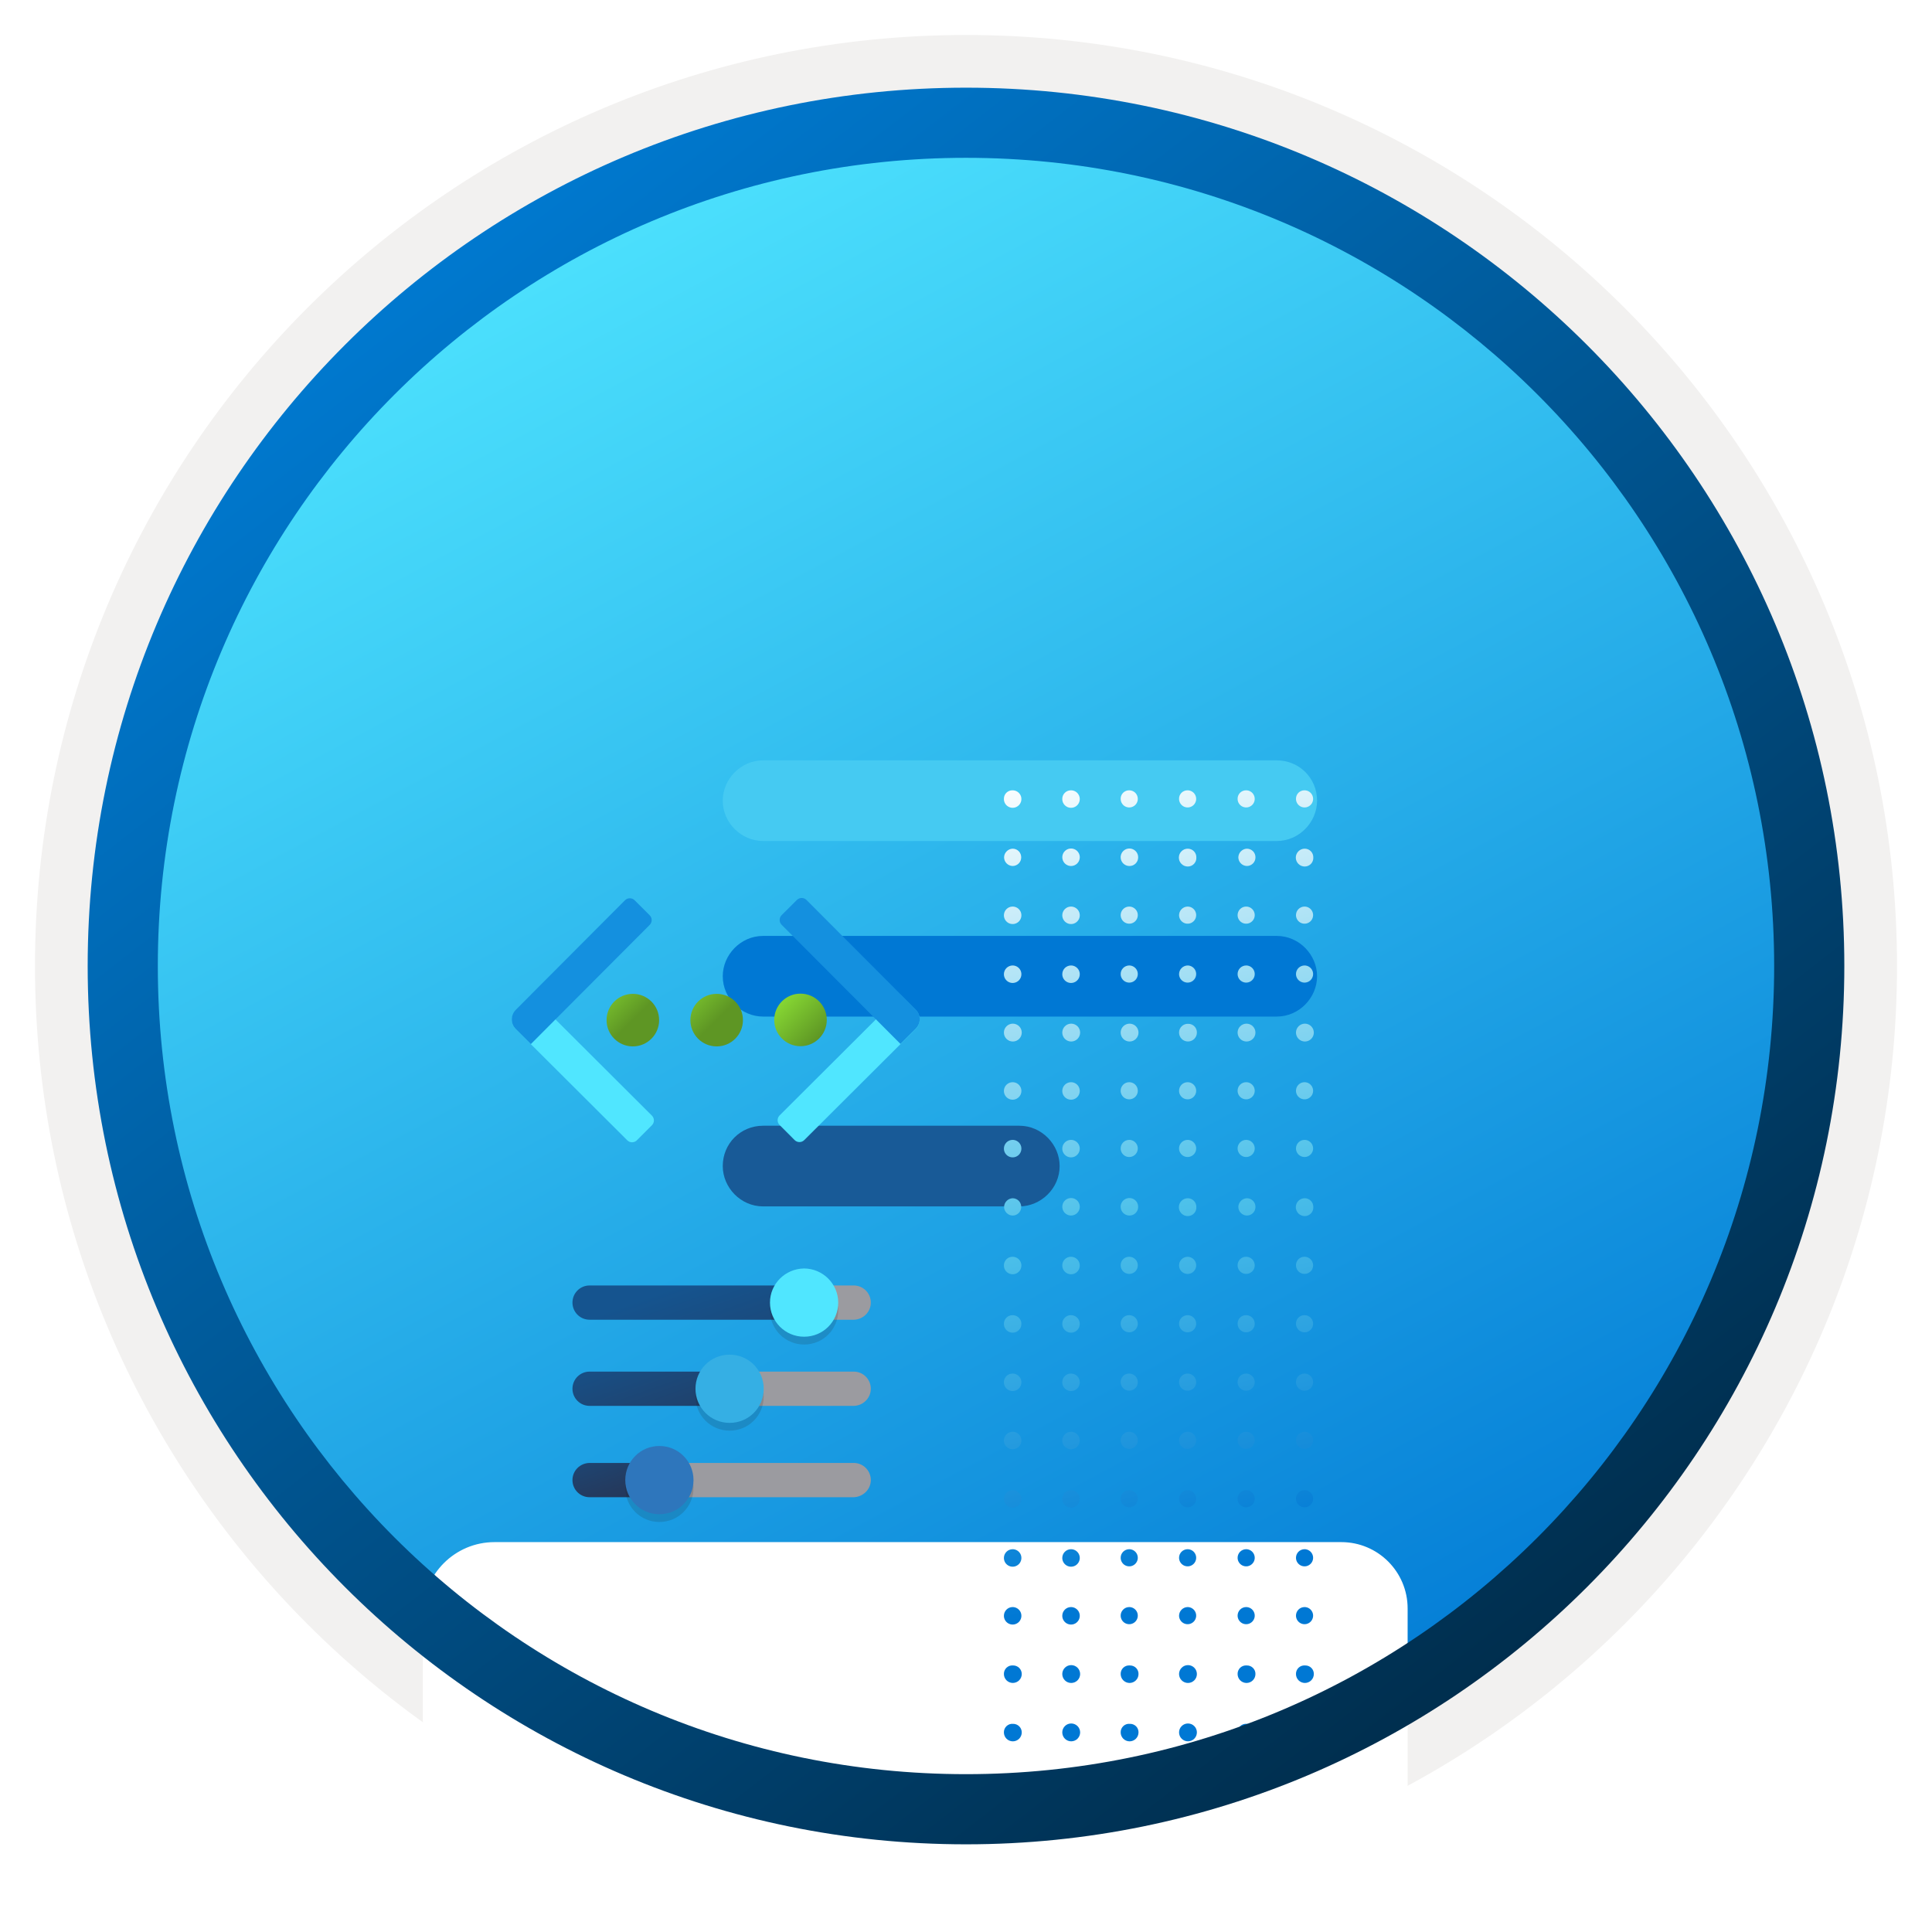 <svg width="102" height="102" viewBox="0 0 102 102" fill="none" xmlns="http://www.w3.org/2000/svg">
<g clip-path="url(#clip0_1948_22280)">
<path d="M51 97.351C25.403 97.351 4.649 76.606 4.649 51C4.649 25.393 25.403 4.649 51 4.649C76.596 4.649 97.351 25.403 97.351 51C97.351 76.597 76.596 97.351 51 97.351Z" fill="url(#paint0_linear_1948_22280)"/>
<path fill-rule="evenodd" clip-rule="evenodd" d="M96.45 51.001C96.45 76.102 76.102 96.451 51 96.451C25.899 96.451 5.55 76.102 5.55 51.001C5.55 25.899 25.899 5.551 51 5.551C76.102 5.551 96.45 25.899 96.45 51.001ZM51 1.847C78.151 1.847 100.153 23.849 100.153 51.001C100.153 78.152 78.141 100.154 51 100.154C23.849 100.154 1.847 78.142 1.847 51.001C1.847 23.849 23.849 1.847 51 1.847Z" fill="#F2F1F0"/>
<g filter="url(#filter0_ddddd_1948_22280)">
<path d="M63.334 93.377L44.855 92.807C44.678 92.802 44.507 92.766 44.341 92.701C40.402 91.163 29.395 88.154 29.395 86.434V30.924C29.395 28.835 31.091 27.139 33.181 27.139H77.885C79.827 27.139 81.388 28.712 81.388 30.642V82.499C81.388 85.068 65.916 93.377 63.334 93.377Z" fill="#282828"/>
</g>
<path d="M67.405 40.143H40.288C39.098 40.143 38.158 41.145 38.158 42.272C38.158 43.462 39.16 44.401 40.288 44.401H67.405C68.595 44.401 69.535 43.399 69.535 42.272C69.535 41.082 68.595 40.143 67.405 40.143Z" fill="#45CAF2"/>
<path d="M67.405 49.412H40.288C39.098 49.412 38.158 50.414 38.158 51.541C38.158 52.731 39.16 53.67 40.288 53.67H67.405C68.595 53.67 69.535 52.668 69.535 51.541C69.535 50.414 68.595 49.412 67.405 49.412Z" fill="#0078D4"/>
<path fill-rule="evenodd" clip-rule="evenodd" d="M40.288 59.433H53.815C55.005 59.433 55.944 60.435 55.944 61.562C55.944 62.752 54.943 63.692 53.815 63.692H40.288C39.098 63.692 38.158 62.69 38.158 61.562C38.158 60.373 39.098 59.433 40.288 59.433Z" fill="#185A97"/>
<g filter="url(#filter1_ddddd_1948_22280)">
<path d="M54.771 95.232L36.638 93.106C34.892 93.106 22.323 86.238 22.323 84.481V38.202C22.323 36.112 24.02 34.416 26.109 34.416H70.813C72.755 34.416 74.316 35.989 74.316 37.919V88.172C74.316 90.741 57.352 95.232 54.771 95.232Z" fill="white"/>
</g>
<path d="M68.421 42.177C68.421 42.267 68.448 42.354 68.497 42.428C68.547 42.503 68.618 42.561 68.7 42.595C68.783 42.629 68.874 42.638 68.962 42.621C69.049 42.603 69.13 42.56 69.193 42.497C69.257 42.434 69.3 42.353 69.317 42.265C69.335 42.178 69.326 42.087 69.291 42.004C69.257 41.921 69.199 41.851 69.125 41.801C69.05 41.751 68.963 41.725 68.874 41.725C68.814 41.723 68.754 41.734 68.699 41.757C68.643 41.779 68.593 41.812 68.551 41.854C68.508 41.897 68.475 41.947 68.453 42.002C68.431 42.058 68.42 42.117 68.421 42.177V42.177Z" fill="url(#paint1_linear_1948_22280)"/>
<path d="M69.336 45.267C69.337 45.207 69.326 45.147 69.304 45.092C69.282 45.035 69.249 44.984 69.207 44.941C69.164 44.898 69.114 44.864 69.059 44.841C69.003 44.818 68.944 44.806 68.883 44.806C68.758 44.806 68.638 44.855 68.55 44.944C68.462 45.032 68.412 45.152 68.412 45.277C68.412 45.402 68.462 45.522 68.55 45.61C68.638 45.699 68.758 45.748 68.883 45.748C68.945 45.748 69.006 45.736 69.063 45.711C69.12 45.687 69.171 45.651 69.214 45.606C69.256 45.561 69.289 45.508 69.31 45.449C69.331 45.391 69.34 45.329 69.336 45.267V45.267Z" fill="url(#paint2_linear_1948_22280)"/>
<path d="M68.421 48.324C68.423 48.413 68.451 48.499 68.502 48.572C68.553 48.646 68.624 48.702 68.707 48.735C68.79 48.768 68.88 48.775 68.967 48.757C69.055 48.738 69.134 48.694 69.197 48.631C69.259 48.567 69.301 48.487 69.318 48.399C69.335 48.312 69.325 48.221 69.29 48.139C69.256 48.057 69.198 47.987 69.124 47.938C69.05 47.888 68.963 47.862 68.874 47.862C68.813 47.862 68.754 47.874 68.698 47.897C68.643 47.92 68.592 47.955 68.55 47.998C68.508 48.041 68.475 48.092 68.453 48.148C68.431 48.204 68.42 48.264 68.421 48.324V48.324Z" fill="url(#paint3_linear_1948_22280)"/>
<path d="M68.421 51.434C68.423 51.523 68.451 51.61 68.502 51.683C68.553 51.756 68.624 51.812 68.707 51.845C68.79 51.878 68.88 51.886 68.967 51.867C69.055 51.849 69.134 51.805 69.197 51.741C69.259 51.678 69.301 51.597 69.318 51.509C69.335 51.422 69.325 51.331 69.29 51.249C69.256 51.167 69.198 51.097 69.124 51.048C69.05 50.998 68.963 50.972 68.874 50.972C68.813 50.972 68.754 50.984 68.698 51.008C68.643 51.031 68.592 51.065 68.55 51.108C68.508 51.151 68.475 51.202 68.453 51.258C68.431 51.314 68.42 51.374 68.421 51.434V51.434Z" fill="url(#paint4_linear_1948_22280)"/>
<path d="M68.421 54.516C68.421 54.641 68.471 54.761 68.559 54.849C68.647 54.937 68.767 54.987 68.892 54.987C69.017 54.987 69.137 54.937 69.225 54.849C69.314 54.761 69.364 54.641 69.364 54.516C69.364 54.391 69.314 54.271 69.225 54.182C69.137 54.094 69.017 54.044 68.892 54.044C68.767 54.044 68.647 54.094 68.559 54.182C68.471 54.271 68.421 54.391 68.421 54.516Z" fill="url(#paint5_linear_1948_22280)"/>
<path d="M68.421 57.587C68.421 57.677 68.448 57.764 68.497 57.839C68.547 57.913 68.618 57.971 68.7 58.005C68.783 58.039 68.874 58.048 68.962 58.031C69.049 58.014 69.13 57.97 69.193 57.907C69.257 57.844 69.3 57.763 69.317 57.675C69.335 57.588 69.326 57.497 69.291 57.414C69.257 57.331 69.199 57.261 69.125 57.211C69.05 57.161 68.963 57.135 68.873 57.135C68.753 57.135 68.638 57.182 68.554 57.267C68.469 57.352 68.421 57.467 68.421 57.587Z" fill="url(#paint6_linear_1948_22280)"/>
<path d="M65.339 42.177C65.339 42.267 65.365 42.354 65.415 42.428C65.465 42.503 65.535 42.561 65.618 42.595C65.701 42.629 65.792 42.638 65.879 42.621C65.967 42.603 66.048 42.56 66.111 42.497C66.174 42.434 66.218 42.353 66.235 42.265C66.252 42.178 66.243 42.087 66.209 42.004C66.175 41.921 66.117 41.851 66.043 41.801C65.968 41.751 65.881 41.725 65.791 41.725C65.731 41.723 65.672 41.734 65.617 41.757C65.561 41.779 65.511 41.812 65.469 41.854C65.426 41.897 65.393 41.947 65.371 42.002C65.348 42.058 65.338 42.117 65.339 42.177V42.177Z" fill="url(#paint7_linear_1948_22280)"/>
<path d="M66.282 45.267C66.284 45.207 66.273 45.147 66.251 45.092C66.229 45.035 66.195 44.984 66.153 44.941C66.111 44.898 66.061 44.864 66.005 44.841C65.95 44.818 65.89 44.806 65.83 44.806C65.71 44.81 65.596 44.861 65.512 44.947C65.428 45.033 65.38 45.147 65.378 45.267C65.38 45.387 65.428 45.5 65.513 45.585C65.597 45.669 65.711 45.718 65.83 45.72C65.95 45.72 66.065 45.672 66.15 45.587C66.235 45.503 66.282 45.388 66.282 45.267V45.267Z" fill="url(#paint8_linear_1948_22280)"/>
<path d="M65.339 48.324C65.341 48.413 65.369 48.499 65.42 48.572C65.47 48.646 65.542 48.702 65.624 48.735C65.707 48.768 65.798 48.775 65.885 48.757C65.972 48.738 66.052 48.694 66.114 48.631C66.177 48.567 66.219 48.487 66.236 48.399C66.252 48.312 66.243 48.221 66.208 48.139C66.174 48.057 66.116 47.987 66.042 47.938C65.967 47.888 65.88 47.862 65.791 47.862C65.731 47.862 65.671 47.874 65.616 47.897C65.56 47.92 65.51 47.955 65.468 47.998C65.426 48.041 65.393 48.092 65.371 48.148C65.348 48.204 65.338 48.264 65.339 48.324V48.324Z" fill="url(#paint9_linear_1948_22280)"/>
<path d="M65.339 51.434C65.341 51.523 65.369 51.61 65.42 51.683C65.47 51.756 65.542 51.812 65.624 51.845C65.707 51.878 65.798 51.886 65.885 51.867C65.972 51.849 66.052 51.805 66.114 51.741C66.177 51.678 66.219 51.597 66.236 51.509C66.252 51.422 66.243 51.331 66.208 51.249C66.174 51.167 66.116 51.097 66.042 51.048C65.967 50.998 65.88 50.972 65.791 50.972C65.731 50.972 65.671 50.984 65.616 51.008C65.56 51.031 65.51 51.065 65.468 51.108C65.426 51.151 65.393 51.202 65.371 51.258C65.348 51.314 65.338 51.374 65.339 51.434V51.434Z" fill="url(#paint10_linear_1948_22280)"/>
<path d="M65.339 54.516C65.339 54.641 65.388 54.761 65.477 54.849C65.565 54.937 65.685 54.987 65.81 54.987C65.935 54.987 66.055 54.937 66.143 54.849C66.232 54.761 66.281 54.641 66.281 54.516C66.281 54.391 66.232 54.271 66.143 54.182C66.055 54.094 65.935 54.044 65.81 54.044C65.685 54.044 65.565 54.094 65.477 54.182C65.388 54.271 65.339 54.391 65.339 54.516Z" fill="url(#paint11_linear_1948_22280)"/>
<path d="M65.339 57.587C65.339 57.677 65.365 57.764 65.415 57.839C65.465 57.913 65.535 57.971 65.618 58.005C65.701 58.039 65.792 58.048 65.879 58.031C65.967 58.014 66.048 57.97 66.111 57.907C66.174 57.844 66.218 57.763 66.235 57.675C66.252 57.588 66.243 57.497 66.209 57.414C66.175 57.331 66.117 57.261 66.043 57.211C65.968 57.161 65.881 57.135 65.791 57.135C65.671 57.135 65.556 57.182 65.471 57.267C65.386 57.352 65.339 57.467 65.339 57.587Z" fill="url(#paint12_linear_1948_22280)"/>
<path d="M59.166 42.177C59.166 42.267 59.192 42.354 59.242 42.428C59.291 42.503 59.362 42.561 59.445 42.595C59.528 42.629 59.618 42.638 59.706 42.621C59.794 42.603 59.875 42.56 59.938 42.497C60.001 42.434 60.044 42.353 60.062 42.265C60.079 42.178 60.07 42.087 60.036 42.004C60.002 41.921 59.944 41.851 59.869 41.801C59.795 41.751 59.708 41.725 59.618 41.725C59.558 41.723 59.499 41.734 59.443 41.757C59.388 41.779 59.337 41.812 59.295 41.854C59.253 41.897 59.22 41.947 59.197 42.002C59.175 42.058 59.164 42.117 59.166 42.177V42.177Z" fill="url(#paint13_linear_1948_22280)"/>
<path d="M60.089 45.268C60.091 45.176 60.065 45.086 60.016 45.009C59.966 44.932 59.895 44.871 59.81 44.835C59.726 44.798 59.633 44.788 59.543 44.805C59.453 44.821 59.37 44.865 59.304 44.929C59.238 44.993 59.194 45.075 59.175 45.165C59.156 45.255 59.165 45.348 59.2 45.433C59.234 45.518 59.293 45.591 59.37 45.642C59.446 45.693 59.535 45.721 59.627 45.721C59.687 45.722 59.747 45.711 59.803 45.689C59.859 45.667 59.91 45.633 59.953 45.591C59.996 45.549 60.03 45.499 60.054 45.444C60.077 45.388 60.089 45.328 60.089 45.268V45.268Z" fill="url(#paint14_linear_1948_22280)"/>
<path d="M59.166 48.324C59.167 48.413 59.196 48.499 59.246 48.572C59.297 48.646 59.368 48.702 59.451 48.735C59.534 48.768 59.625 48.775 59.712 48.757C59.799 48.738 59.879 48.694 59.941 48.631C60.003 48.567 60.045 48.487 60.062 48.399C60.079 48.312 60.069 48.221 60.035 48.139C60.001 48.057 59.942 47.987 59.868 47.938C59.794 47.888 59.707 47.862 59.618 47.862C59.558 47.862 59.498 47.874 59.443 47.897C59.387 47.92 59.337 47.955 59.295 47.998C59.253 48.041 59.219 48.092 59.197 48.148C59.175 48.204 59.164 48.264 59.166 48.324Z" fill="url(#paint15_linear_1948_22280)"/>
<path d="M59.166 51.434C59.167 51.523 59.196 51.61 59.246 51.683C59.297 51.756 59.368 51.812 59.451 51.845C59.534 51.878 59.625 51.886 59.712 51.867C59.799 51.849 59.879 51.805 59.941 51.741C60.003 51.678 60.045 51.597 60.062 51.509C60.079 51.422 60.069 51.331 60.035 51.249C60.001 51.167 59.942 51.097 59.868 51.048C59.794 50.998 59.707 50.972 59.618 50.972C59.558 50.972 59.498 50.984 59.443 51.008C59.387 51.031 59.337 51.065 59.295 51.108C59.253 51.151 59.219 51.202 59.197 51.258C59.175 51.314 59.164 51.374 59.166 51.434Z" fill="url(#paint16_linear_1948_22280)"/>
<path d="M59.165 54.516C59.165 54.641 59.215 54.761 59.303 54.849C59.392 54.937 59.512 54.987 59.637 54.987C59.762 54.987 59.882 54.937 59.97 54.849C60.058 54.761 60.108 54.641 60.108 54.516C60.108 54.391 60.058 54.271 59.97 54.182C59.882 54.094 59.762 54.044 59.637 54.044C59.512 54.044 59.392 54.094 59.303 54.182C59.215 54.271 59.165 54.391 59.165 54.516Z" fill="url(#paint17_linear_1948_22280)"/>
<path d="M59.165 57.587C59.165 57.677 59.192 57.764 59.242 57.839C59.291 57.913 59.362 57.971 59.445 58.005C59.527 58.039 59.618 58.048 59.706 58.031C59.794 58.014 59.874 57.97 59.938 57.907C60.001 57.844 60.044 57.763 60.062 57.675C60.079 57.588 60.07 57.497 60.036 57.414C60.002 57.331 59.944 57.261 59.869 57.211C59.795 57.161 59.707 57.135 59.618 57.135C59.498 57.135 59.383 57.182 59.298 57.267C59.213 57.352 59.165 57.467 59.165 57.587Z" fill="url(#paint18_linear_1948_22280)"/>
<path d="M62.248 42.177C62.248 42.267 62.274 42.354 62.324 42.428C62.374 42.503 62.444 42.561 62.527 42.595C62.61 42.629 62.701 42.638 62.788 42.621C62.876 42.603 62.957 42.56 63.02 42.497C63.083 42.434 63.126 42.353 63.144 42.265C63.161 42.178 63.152 42.087 63.118 42.004C63.084 41.921 63.026 41.851 62.952 41.801C62.877 41.751 62.789 41.725 62.7 41.725C62.64 41.723 62.581 41.734 62.526 41.757C62.47 41.779 62.42 41.812 62.377 41.854C62.335 41.897 62.302 41.947 62.279 42.002C62.257 42.058 62.246 42.117 62.248 42.177V42.177Z" fill="url(#paint19_linear_1948_22280)"/>
<path d="M63.161 45.267C63.163 45.207 63.152 45.147 63.13 45.092C63.108 45.035 63.074 44.984 63.032 44.941C62.99 44.898 62.94 44.864 62.884 44.841C62.829 44.818 62.769 44.806 62.709 44.806C62.584 44.806 62.464 44.855 62.376 44.944C62.287 45.032 62.238 45.152 62.238 45.277C62.238 45.402 62.287 45.522 62.376 45.61C62.464 45.699 62.584 45.748 62.709 45.748C62.771 45.748 62.832 45.736 62.889 45.711C62.946 45.687 62.997 45.651 63.039 45.606C63.082 45.561 63.114 45.508 63.136 45.449C63.157 45.391 63.165 45.329 63.161 45.267V45.267Z" fill="url(#paint20_linear_1948_22280)"/>
<path d="M62.248 48.324C62.249 48.413 62.278 48.499 62.328 48.572C62.379 48.646 62.45 48.702 62.533 48.735C62.616 48.768 62.707 48.775 62.794 48.757C62.881 48.738 62.961 48.694 63.023 48.631C63.086 48.567 63.128 48.487 63.144 48.399C63.161 48.312 63.151 48.221 63.117 48.139C63.083 48.057 63.025 47.987 62.95 47.938C62.876 47.888 62.789 47.862 62.7 47.862C62.579 47.864 62.464 47.914 62.38 48C62.295 48.087 62.248 48.203 62.248 48.324Z" fill="url(#paint21_linear_1948_22280)"/>
<path d="M62.248 51.434C62.249 51.523 62.278 51.61 62.328 51.683C62.379 51.756 62.45 51.812 62.533 51.845C62.616 51.878 62.707 51.886 62.794 51.867C62.881 51.849 62.961 51.805 63.023 51.741C63.086 51.678 63.128 51.597 63.144 51.509C63.161 51.422 63.151 51.331 63.117 51.249C63.083 51.167 63.025 51.097 62.95 51.048C62.876 50.998 62.789 50.972 62.7 50.972C62.579 50.975 62.464 51.024 62.38 51.111C62.295 51.197 62.248 51.313 62.248 51.434V51.434Z" fill="url(#paint22_linear_1948_22280)"/>
<path d="M62.248 54.514C62.248 54.639 62.297 54.759 62.386 54.848C62.474 54.936 62.594 54.986 62.719 54.986C62.844 54.986 62.964 54.936 63.052 54.848C63.141 54.759 63.19 54.639 63.19 54.514C63.191 54.454 63.181 54.394 63.158 54.338C63.136 54.282 63.103 54.231 63.061 54.188C63.019 54.145 62.969 54.111 62.913 54.088C62.858 54.065 62.798 54.053 62.738 54.053C62.675 54.049 62.612 54.058 62.552 54.079C62.493 54.101 62.439 54.134 62.393 54.178C62.347 54.221 62.31 54.273 62.285 54.331C62.26 54.389 62.247 54.451 62.248 54.514V54.514Z" fill="url(#paint23_linear_1948_22280)"/>
<path d="M62.248 57.587C62.248 57.677 62.274 57.764 62.324 57.839C62.374 57.913 62.444 57.971 62.527 58.005C62.61 58.039 62.701 58.048 62.788 58.031C62.876 58.014 62.957 57.97 63.02 57.907C63.083 57.844 63.126 57.763 63.144 57.675C63.161 57.588 63.152 57.497 63.118 57.414C63.084 57.331 63.026 57.261 62.951 57.211C62.877 57.161 62.789 57.135 62.7 57.135C62.58 57.135 62.465 57.182 62.38 57.267C62.295 57.352 62.248 57.467 62.248 57.587Z" fill="url(#paint24_linear_1948_22280)"/>
<path d="M56.083 42.177C56.081 42.269 56.107 42.359 56.156 42.436C56.206 42.513 56.278 42.574 56.362 42.611C56.446 42.647 56.539 42.657 56.629 42.641C56.719 42.624 56.803 42.581 56.868 42.517C56.934 42.452 56.979 42.37 56.997 42.28C57.016 42.19 57.007 42.097 56.972 42.012C56.938 41.927 56.879 41.854 56.803 41.803C56.726 41.752 56.637 41.725 56.545 41.725C56.485 41.724 56.425 41.734 56.369 41.756C56.313 41.779 56.262 41.812 56.219 41.854C56.176 41.896 56.142 41.946 56.118 42.002C56.095 42.057 56.083 42.117 56.083 42.177V42.177Z" fill="url(#paint25_linear_1948_22280)"/>
<path d="M57.008 45.268C57.01 45.176 56.984 45.086 56.934 45.009C56.885 44.932 56.813 44.871 56.729 44.835C56.645 44.798 56.552 44.788 56.462 44.805C56.371 44.821 56.288 44.865 56.223 44.929C56.157 44.993 56.112 45.075 56.094 45.165C56.075 45.255 56.084 45.348 56.118 45.433C56.153 45.518 56.212 45.591 56.288 45.642C56.364 45.693 56.454 45.721 56.546 45.721C56.667 45.721 56.783 45.673 56.869 45.589C56.955 45.504 57.005 45.389 57.008 45.268V45.268Z" fill="url(#paint26_linear_1948_22280)"/>
<path d="M56.083 48.324C56.083 48.415 56.11 48.504 56.161 48.58C56.212 48.656 56.284 48.715 56.368 48.75C56.453 48.785 56.545 48.794 56.635 48.777C56.725 48.759 56.807 48.715 56.871 48.65C56.936 48.586 56.98 48.503 56.998 48.414C57.016 48.324 57.007 48.231 56.972 48.147C56.937 48.062 56.877 47.99 56.801 47.94C56.726 47.889 56.636 47.862 56.545 47.862C56.422 47.862 56.305 47.91 56.218 47.997C56.132 48.084 56.083 48.201 56.083 48.324V48.324Z" fill="url(#paint27_linear_1948_22280)"/>
<path d="M56.083 51.434C56.083 51.525 56.11 51.615 56.161 51.691C56.212 51.767 56.284 51.826 56.368 51.861C56.453 51.896 56.545 51.905 56.635 51.887C56.725 51.869 56.807 51.825 56.871 51.761C56.936 51.696 56.98 51.614 56.998 51.524C57.016 51.434 57.007 51.342 56.972 51.257C56.937 51.173 56.877 51.101 56.801 51.05C56.726 50.999 56.636 50.972 56.545 50.972C56.422 50.972 56.305 51.021 56.218 51.107C56.132 51.194 56.083 51.312 56.083 51.434V51.434Z" fill="url(#paint28_linear_1948_22280)"/>
<path d="M56.083 54.516C56.083 54.641 56.133 54.761 56.221 54.849C56.309 54.937 56.429 54.987 56.554 54.987C56.679 54.987 56.799 54.937 56.888 54.849C56.976 54.761 57.026 54.641 57.026 54.516C57.026 54.391 56.976 54.271 56.888 54.182C56.799 54.094 56.679 54.044 56.554 54.044C56.429 54.044 56.309 54.094 56.221 54.182C56.133 54.271 56.083 54.391 56.083 54.516Z" fill="url(#paint29_linear_1948_22280)"/>
<path d="M56.083 57.587C56.081 57.679 56.107 57.769 56.156 57.846C56.206 57.923 56.278 57.984 56.362 58.021C56.446 58.057 56.539 58.068 56.629 58.051C56.719 58.034 56.803 57.991 56.868 57.927C56.934 57.862 56.979 57.78 56.997 57.69C57.016 57.6 57.007 57.507 56.972 57.422C56.938 57.337 56.879 57.264 56.803 57.213C56.726 57.162 56.637 57.135 56.545 57.135C56.424 57.135 56.308 57.182 56.222 57.267C56.135 57.351 56.086 57.466 56.083 57.587Z" fill="url(#paint30_linear_1948_22280)"/>
<path d="M53.001 42.177C52.999 42.269 53.025 42.36 53.075 42.437C53.125 42.515 53.197 42.575 53.282 42.611C53.367 42.648 53.46 42.657 53.551 42.64C53.641 42.622 53.724 42.578 53.789 42.513C53.855 42.448 53.899 42.365 53.916 42.274C53.934 42.184 53.924 42.09 53.888 42.005C53.852 41.921 53.791 41.849 53.714 41.799C53.636 41.749 53.546 41.723 53.453 41.725C53.394 41.723 53.334 41.734 53.279 41.757C53.223 41.779 53.173 41.812 53.131 41.854C53.089 41.897 53.055 41.947 53.033 42.002C53.011 42.058 53 42.117 53.001 42.177V42.177Z" fill="url(#paint31_linear_1948_22280)"/>
<path d="M53.915 45.267C53.916 45.207 53.905 45.147 53.883 45.092C53.861 45.035 53.828 44.984 53.786 44.941C53.744 44.898 53.693 44.864 53.638 44.841C53.582 44.818 53.523 44.806 53.462 44.806C53.342 44.81 53.229 44.861 53.145 44.947C53.06 45.033 53.012 45.147 53.01 45.267C53.012 45.387 53.061 45.5 53.145 45.585C53.23 45.669 53.343 45.718 53.462 45.72C53.582 45.72 53.697 45.672 53.782 45.587C53.867 45.503 53.915 45.388 53.915 45.267V45.267Z" fill="url(#paint32_linear_1948_22280)"/>
<path d="M53.001 48.324C53.001 48.416 53.028 48.505 53.079 48.581C53.131 48.657 53.203 48.717 53.288 48.751C53.373 48.786 53.467 48.794 53.556 48.776C53.646 48.757 53.728 48.712 53.793 48.647C53.857 48.581 53.9 48.498 53.917 48.408C53.934 48.318 53.923 48.225 53.887 48.14C53.85 48.056 53.79 47.985 53.712 47.935C53.635 47.886 53.545 47.86 53.453 47.862C53.333 47.864 53.217 47.914 53.133 48C53.048 48.087 53.001 48.203 53.001 48.324V48.324Z" fill="url(#paint33_linear_1948_22280)"/>
<path d="M53.001 51.434C53.001 51.526 53.028 51.615 53.079 51.692C53.131 51.768 53.203 51.827 53.288 51.862C53.373 51.896 53.467 51.905 53.556 51.886C53.646 51.868 53.728 51.823 53.793 51.757C53.857 51.692 53.9 51.608 53.917 51.518C53.934 51.428 53.923 51.335 53.887 51.251C53.85 51.166 53.79 51.095 53.712 51.045C53.635 50.996 53.545 50.97 53.453 50.972C53.333 50.975 53.217 51.025 53.133 51.111C53.048 51.197 53.001 51.313 53.001 51.434Z" fill="url(#paint34_linear_1948_22280)"/>
<path d="M53.001 54.516C53.001 54.641 53.05 54.761 53.139 54.849C53.227 54.937 53.347 54.987 53.472 54.987C53.597 54.987 53.717 54.937 53.805 54.849C53.894 54.761 53.944 54.641 53.944 54.516C53.944 54.391 53.894 54.271 53.805 54.182C53.717 54.094 53.597 54.044 53.472 54.044C53.347 54.044 53.227 54.094 53.139 54.182C53.05 54.271 53.001 54.391 53.001 54.516Z" fill="url(#paint35_linear_1948_22280)"/>
<path d="M53.001 57.587C52.999 57.679 53.025 57.77 53.075 57.847C53.125 57.925 53.197 57.985 53.282 58.022C53.367 58.058 53.46 58.068 53.551 58.05C53.641 58.033 53.724 57.988 53.789 57.923C53.855 57.858 53.899 57.775 53.916 57.684C53.934 57.594 53.924 57.5 53.888 57.416C53.852 57.331 53.791 57.259 53.714 57.209C53.636 57.159 53.546 57.133 53.453 57.135C53.334 57.137 53.221 57.186 53.136 57.27C53.052 57.354 53.004 57.468 53.001 57.587Z" fill="url(#paint36_linear_1948_22280)"/>
<path d="M68.421 60.642C68.423 60.731 68.451 60.817 68.502 60.89C68.553 60.963 68.624 61.02 68.707 61.053C68.79 61.086 68.88 61.093 68.967 61.075C69.055 61.056 69.134 61.012 69.197 60.949C69.259 60.885 69.301 60.804 69.318 60.717C69.335 60.629 69.325 60.539 69.29 60.457C69.256 60.375 69.198 60.305 69.124 60.255C69.05 60.206 68.963 60.18 68.874 60.18C68.813 60.18 68.754 60.192 68.698 60.215C68.643 60.238 68.592 60.273 68.55 60.316C68.508 60.358 68.475 60.41 68.453 60.465C68.431 60.522 68.42 60.581 68.421 60.642V60.642Z" fill="url(#paint37_linear_1948_22280)"/>
<path d="M69.336 63.723C69.337 63.663 69.326 63.603 69.304 63.547C69.282 63.491 69.249 63.44 69.207 63.397C69.164 63.354 69.114 63.32 69.059 63.297C69.003 63.273 68.944 63.261 68.883 63.261C68.758 63.261 68.638 63.311 68.55 63.399C68.462 63.488 68.412 63.608 68.412 63.733C68.412 63.858 68.462 63.977 68.55 64.066C68.638 64.154 68.758 64.204 68.883 64.204C68.945 64.204 69.006 64.191 69.063 64.167C69.12 64.142 69.171 64.106 69.214 64.061C69.256 64.016 69.289 63.963 69.31 63.905C69.331 63.847 69.34 63.785 69.336 63.723V63.723Z" fill="url(#paint38_linear_1948_22280)"/>
<path d="M68.421 66.804C68.421 66.894 68.448 66.981 68.497 67.055C68.547 67.13 68.618 67.188 68.7 67.222C68.783 67.256 68.874 67.265 68.962 67.248C69.049 67.23 69.13 67.187 69.193 67.124C69.257 67.061 69.3 66.98 69.317 66.892C69.335 66.805 69.326 66.714 69.291 66.631C69.257 66.548 69.199 66.478 69.125 66.428C69.05 66.378 68.963 66.352 68.874 66.352C68.814 66.35 68.754 66.361 68.699 66.383C68.643 66.406 68.593 66.439 68.551 66.481C68.508 66.524 68.475 66.574 68.453 66.629C68.431 66.685 68.42 66.744 68.421 66.804V66.804Z" fill="url(#paint39_linear_1948_22280)"/>
<path d="M68.421 69.887C68.421 69.977 68.448 70.064 68.497 70.138C68.547 70.213 68.618 70.271 68.7 70.305C68.783 70.339 68.874 70.348 68.962 70.331C69.049 70.313 69.13 70.27 69.193 70.207C69.257 70.144 69.3 70.063 69.317 69.975C69.335 69.888 69.326 69.797 69.291 69.714C69.257 69.631 69.199 69.561 69.125 69.511C69.05 69.461 68.963 69.435 68.874 69.435C68.814 69.433 68.754 69.444 68.699 69.466C68.643 69.489 68.593 69.522 68.551 69.564C68.508 69.607 68.475 69.657 68.453 69.712C68.431 69.768 68.42 69.827 68.421 69.887V69.887Z" fill="url(#paint40_linear_1948_22280)"/>
<path d="M68.421 72.97C68.421 73.06 68.448 73.147 68.497 73.222C68.547 73.296 68.618 73.354 68.7 73.388C68.783 73.422 68.874 73.431 68.962 73.414C69.049 73.396 69.13 73.353 69.193 73.29C69.257 73.227 69.3 73.146 69.317 73.058C69.335 72.971 69.326 72.88 69.291 72.797C69.257 72.714 69.199 72.644 69.125 72.594C69.05 72.544 68.963 72.518 68.874 72.518C68.814 72.516 68.754 72.527 68.699 72.549C68.643 72.572 68.593 72.605 68.551 72.647C68.508 72.69 68.475 72.74 68.453 72.796C68.431 72.851 68.42 72.91 68.421 72.97V72.97Z" fill="url(#paint41_linear_1948_22280)"/>
<path d="M68.421 76.052C68.423 76.141 68.451 76.227 68.502 76.3C68.553 76.374 68.624 76.43 68.707 76.463C68.79 76.496 68.88 76.503 68.967 76.485C69.055 76.466 69.134 76.422 69.197 76.359C69.259 76.295 69.301 76.215 69.318 76.127C69.335 76.04 69.325 75.949 69.29 75.867C69.256 75.785 69.198 75.715 69.124 75.665C69.05 75.616 68.963 75.59 68.874 75.59C68.813 75.59 68.754 75.602 68.698 75.625C68.643 75.648 68.592 75.683 68.55 75.726C68.508 75.769 68.475 75.82 68.453 75.876C68.431 75.932 68.42 75.992 68.421 76.052V76.052Z" fill="url(#paint42_linear_1948_22280)"/>
<path d="M68.421 79.135C68.423 79.224 68.451 79.31 68.502 79.383C68.553 79.457 68.624 79.513 68.707 79.546C68.79 79.579 68.88 79.586 68.967 79.568C69.055 79.549 69.134 79.505 69.197 79.442C69.259 79.378 69.301 79.298 69.318 79.21C69.335 79.123 69.325 79.032 69.29 78.95C69.256 78.868 69.198 78.798 69.124 78.749C69.05 78.699 68.963 78.673 68.874 78.673C68.813 78.673 68.754 78.685 68.698 78.708C68.643 78.731 68.592 78.766 68.55 78.809C68.508 78.852 68.475 78.903 68.453 78.959C68.431 79.015 68.42 79.075 68.421 79.135V79.135Z" fill="url(#paint43_linear_1948_22280)"/>
<path d="M68.421 82.252C68.423 82.341 68.451 82.428 68.502 82.501C68.553 82.574 68.624 82.631 68.707 82.664C68.79 82.696 68.88 82.704 68.967 82.686C69.055 82.667 69.134 82.623 69.197 82.559C69.259 82.496 69.301 82.415 69.318 82.328C69.335 82.24 69.325 82.15 69.29 82.068C69.256 81.986 69.198 81.915 69.124 81.866C69.05 81.817 68.963 81.79 68.874 81.79C68.813 81.79 68.754 81.802 68.698 81.826C68.643 81.849 68.592 81.883 68.55 81.926C68.508 81.969 68.475 82.02 68.453 82.076C68.431 82.132 68.42 82.192 68.421 82.252V82.252Z" fill="url(#paint44_linear_1948_22280)"/>
<path d="M68.421 85.307C68.423 85.396 68.451 85.482 68.502 85.555C68.553 85.629 68.624 85.685 68.707 85.718C68.79 85.751 68.88 85.758 68.967 85.74C69.055 85.721 69.134 85.677 69.197 85.614C69.259 85.55 69.301 85.469 69.318 85.382C69.335 85.294 69.325 85.204 69.29 85.122C69.256 85.04 69.198 84.97 69.124 84.92C69.05 84.871 68.963 84.845 68.874 84.845C68.813 84.845 68.754 84.857 68.698 84.88C68.643 84.903 68.592 84.938 68.55 84.981C68.508 85.024 68.475 85.075 68.453 85.13C68.431 85.186 68.42 85.246 68.421 85.307V85.307Z" fill="url(#paint45_linear_1948_22280)"/>
<path d="M68.421 88.381C68.421 88.506 68.471 88.626 68.559 88.714C68.648 88.802 68.767 88.852 68.892 88.852C69.017 88.852 69.137 88.802 69.226 88.714C69.314 88.626 69.364 88.506 69.364 88.381C69.365 88.321 69.354 88.261 69.332 88.206C69.31 88.151 69.276 88.1 69.234 88.058C69.192 88.016 69.141 87.982 69.086 87.96C69.031 87.938 68.971 87.927 68.911 87.928C68.849 87.922 68.785 87.928 68.725 87.948C68.665 87.968 68.61 88 68.564 88.043C68.517 88.086 68.48 88.138 68.456 88.197C68.431 88.255 68.419 88.318 68.421 88.381V88.381Z" fill="url(#paint46_linear_1948_22280)"/>
<path d="M68.421 91.462C68.421 91.587 68.471 91.707 68.559 91.796C68.648 91.884 68.767 91.934 68.892 91.934C69.017 91.934 69.137 91.884 69.226 91.796C69.314 91.707 69.364 91.587 69.364 91.462C69.365 91.403 69.354 91.343 69.332 91.288C69.31 91.232 69.276 91.182 69.234 91.139C69.192 91.097 69.141 91.064 69.086 91.042C69.031 91.019 68.971 91.009 68.911 91.01C68.849 91.003 68.785 91.01 68.725 91.03C68.665 91.049 68.61 91.082 68.564 91.125C68.517 91.168 68.48 91.22 68.456 91.278C68.431 91.336 68.419 91.399 68.421 91.462V91.462Z" fill="url(#paint47_linear_1948_22280)"/>
<path d="M65.339 60.642C65.341 60.731 65.369 60.817 65.42 60.89C65.47 60.963 65.542 61.02 65.624 61.053C65.707 61.086 65.798 61.093 65.885 61.075C65.972 61.056 66.052 61.012 66.114 60.949C66.177 60.885 66.219 60.804 66.236 60.717C66.252 60.629 66.243 60.539 66.208 60.457C66.174 60.375 66.116 60.305 66.042 60.255C65.967 60.206 65.88 60.18 65.791 60.18C65.731 60.18 65.671 60.192 65.616 60.215C65.56 60.238 65.51 60.273 65.468 60.316C65.426 60.358 65.393 60.41 65.371 60.465C65.348 60.522 65.338 60.581 65.339 60.642V60.642Z" fill="url(#paint48_linear_1948_22280)"/>
<path d="M66.282 63.723C66.284 63.663 66.273 63.603 66.251 63.547C66.229 63.491 66.195 63.44 66.153 63.397C66.111 63.354 66.061 63.32 66.005 63.297C65.95 63.273 65.89 63.261 65.83 63.261C65.71 63.266 65.596 63.316 65.512 63.402C65.428 63.488 65.38 63.603 65.378 63.723C65.38 63.842 65.428 63.956 65.513 64.04C65.597 64.125 65.711 64.173 65.83 64.175C65.95 64.175 66.065 64.128 66.15 64.043C66.235 63.958 66.282 63.843 66.282 63.723V63.723Z" fill="url(#paint49_linear_1948_22280)"/>
<path d="M65.339 66.804C65.339 66.894 65.365 66.981 65.415 67.055C65.465 67.13 65.535 67.188 65.618 67.222C65.701 67.256 65.792 67.265 65.879 67.248C65.967 67.23 66.048 67.187 66.111 67.124C66.174 67.061 66.218 66.98 66.235 66.892C66.252 66.805 66.243 66.714 66.209 66.631C66.175 66.548 66.117 66.478 66.043 66.428C65.968 66.378 65.881 66.352 65.791 66.352C65.731 66.35 65.672 66.361 65.617 66.383C65.561 66.406 65.511 66.439 65.469 66.481C65.426 66.524 65.393 66.574 65.371 66.629C65.348 66.685 65.338 66.744 65.339 66.804V66.804Z" fill="url(#paint50_linear_1948_22280)"/>
<path d="M65.339 69.887C65.339 69.977 65.365 70.064 65.415 70.138C65.465 70.213 65.535 70.271 65.618 70.305C65.701 70.339 65.792 70.348 65.879 70.331C65.967 70.313 66.048 70.27 66.111 70.207C66.174 70.144 66.218 70.063 66.235 69.975C66.252 69.888 66.243 69.797 66.209 69.714C66.175 69.631 66.117 69.561 66.043 69.511C65.968 69.461 65.881 69.435 65.791 69.435C65.731 69.433 65.672 69.444 65.617 69.466C65.561 69.489 65.511 69.522 65.469 69.564C65.426 69.607 65.393 69.657 65.371 69.712C65.348 69.768 65.338 69.827 65.339 69.887V69.887Z" fill="url(#paint51_linear_1948_22280)"/>
<path d="M65.339 72.97C65.339 73.06 65.365 73.147 65.415 73.222C65.465 73.296 65.535 73.354 65.618 73.388C65.701 73.422 65.792 73.431 65.879 73.414C65.967 73.396 66.048 73.353 66.111 73.29C66.174 73.227 66.218 73.146 66.235 73.058C66.252 72.971 66.243 72.88 66.209 72.797C66.175 72.714 66.117 72.644 66.043 72.594C65.968 72.544 65.881 72.518 65.791 72.518C65.731 72.516 65.672 72.527 65.617 72.549C65.561 72.572 65.511 72.605 65.469 72.647C65.426 72.69 65.393 72.74 65.371 72.796C65.348 72.851 65.338 72.91 65.339 72.97V72.97Z" fill="url(#paint52_linear_1948_22280)"/>
<path d="M65.339 76.052C65.341 76.141 65.369 76.227 65.42 76.3C65.47 76.374 65.542 76.43 65.624 76.463C65.707 76.496 65.798 76.503 65.885 76.485C65.972 76.466 66.052 76.422 66.114 76.359C66.177 76.295 66.219 76.215 66.236 76.127C66.252 76.04 66.243 75.949 66.208 75.867C66.174 75.785 66.116 75.715 66.042 75.665C65.967 75.616 65.88 75.59 65.791 75.59C65.731 75.59 65.671 75.602 65.616 75.625C65.56 75.648 65.51 75.683 65.468 75.726C65.426 75.769 65.393 75.82 65.371 75.876C65.348 75.932 65.338 75.992 65.339 76.052V76.052Z" fill="url(#paint53_linear_1948_22280)"/>
<path d="M59.166 60.642C59.167 60.731 59.196 60.817 59.246 60.89C59.297 60.963 59.368 61.02 59.451 61.053C59.534 61.086 59.625 61.093 59.712 61.075C59.799 61.056 59.879 61.012 59.941 60.949C60.003 60.885 60.045 60.804 60.062 60.717C60.079 60.629 60.069 60.539 60.035 60.457C60.001 60.375 59.942 60.305 59.868 60.255C59.794 60.206 59.707 60.18 59.618 60.18C59.558 60.18 59.498 60.192 59.443 60.215C59.387 60.238 59.337 60.273 59.295 60.316C59.253 60.358 59.219 60.41 59.197 60.465C59.175 60.522 59.164 60.581 59.166 60.642Z" fill="url(#paint54_linear_1948_22280)"/>
<path d="M60.089 63.721C60.091 63.63 60.065 63.539 60.016 63.462C59.966 63.385 59.895 63.324 59.81 63.288C59.726 63.252 59.633 63.241 59.543 63.258C59.453 63.275 59.37 63.318 59.304 63.382C59.238 63.446 59.194 63.528 59.175 63.618C59.156 63.708 59.165 63.801 59.2 63.886C59.234 63.971 59.293 64.044 59.37 64.095C59.446 64.146 59.535 64.174 59.627 64.174C59.687 64.175 59.747 64.164 59.803 64.142C59.859 64.12 59.91 64.087 59.953 64.045C59.996 64.002 60.03 63.952 60.054 63.897C60.077 63.841 60.089 63.782 60.089 63.721V63.721Z" fill="url(#paint55_linear_1948_22280)"/>
<path d="M59.166 66.804C59.166 66.894 59.192 66.981 59.242 67.055C59.291 67.13 59.362 67.188 59.445 67.222C59.528 67.256 59.618 67.265 59.706 67.248C59.794 67.23 59.875 67.187 59.938 67.124C60.001 67.061 60.044 66.98 60.062 66.892C60.079 66.805 60.07 66.714 60.036 66.631C60.002 66.548 59.944 66.478 59.869 66.428C59.795 66.378 59.708 66.352 59.618 66.352C59.558 66.35 59.499 66.361 59.443 66.383C59.388 66.406 59.337 66.439 59.295 66.481C59.253 66.524 59.22 66.574 59.197 66.629C59.175 66.685 59.164 66.744 59.166 66.804V66.804Z" fill="url(#paint56_linear_1948_22280)"/>
<path d="M59.166 69.887C59.166 69.977 59.192 70.064 59.242 70.138C59.291 70.213 59.362 70.271 59.445 70.305C59.528 70.339 59.618 70.348 59.706 70.331C59.794 70.313 59.875 70.27 59.938 70.207C60.001 70.144 60.044 70.063 60.062 69.975C60.079 69.888 60.07 69.797 60.036 69.714C60.002 69.631 59.944 69.561 59.869 69.511C59.795 69.461 59.708 69.435 59.618 69.435C59.558 69.433 59.499 69.444 59.443 69.466C59.388 69.489 59.337 69.522 59.295 69.564C59.253 69.607 59.22 69.657 59.197 69.712C59.175 69.768 59.164 69.827 59.166 69.887V69.887Z" fill="url(#paint57_linear_1948_22280)"/>
<path d="M59.166 72.97C59.166 73.06 59.192 73.147 59.242 73.222C59.291 73.296 59.362 73.354 59.445 73.388C59.528 73.422 59.618 73.431 59.706 73.414C59.794 73.396 59.875 73.353 59.938 73.29C60.001 73.227 60.044 73.146 60.062 73.058C60.079 72.971 60.07 72.88 60.036 72.797C60.002 72.714 59.944 72.644 59.869 72.594C59.795 72.544 59.708 72.518 59.618 72.518C59.558 72.516 59.499 72.527 59.443 72.549C59.388 72.572 59.337 72.605 59.295 72.647C59.253 72.69 59.22 72.74 59.197 72.796C59.175 72.851 59.164 72.91 59.166 72.97V72.97Z" fill="url(#paint58_linear_1948_22280)"/>
<path d="M59.166 76.052C59.167 76.141 59.196 76.227 59.246 76.3C59.297 76.374 59.368 76.43 59.451 76.463C59.534 76.496 59.625 76.503 59.712 76.485C59.799 76.466 59.879 76.422 59.941 76.359C60.003 76.295 60.045 76.215 60.062 76.127C60.079 76.04 60.069 75.949 60.035 75.867C60.001 75.785 59.942 75.715 59.868 75.665C59.794 75.616 59.707 75.59 59.618 75.59C59.558 75.59 59.498 75.602 59.443 75.625C59.387 75.648 59.337 75.683 59.295 75.726C59.253 75.769 59.219 75.82 59.197 75.876C59.175 75.932 59.164 75.992 59.166 76.052Z" fill="url(#paint59_linear_1948_22280)"/>
<path d="M62.248 60.642C62.249 60.731 62.278 60.817 62.328 60.89C62.379 60.963 62.451 61.02 62.533 61.053C62.616 61.086 62.707 61.093 62.794 61.075C62.881 61.056 62.961 61.012 63.023 60.949C63.086 60.885 63.128 60.804 63.144 60.717C63.161 60.629 63.152 60.539 63.117 60.457C63.083 60.375 63.025 60.305 62.95 60.255C62.876 60.206 62.789 60.18 62.7 60.18C62.64 60.18 62.58 60.192 62.525 60.215C62.469 60.238 62.419 60.273 62.377 60.316C62.335 60.358 62.302 60.41 62.279 60.465C62.257 60.522 62.246 60.581 62.248 60.642Z" fill="url(#paint60_linear_1948_22280)"/>
<path d="M63.161 63.723C63.163 63.663 63.152 63.603 63.13 63.547C63.108 63.491 63.074 63.44 63.032 63.397C62.99 63.354 62.94 63.32 62.884 63.297C62.829 63.273 62.769 63.261 62.709 63.261C62.584 63.261 62.464 63.311 62.376 63.399C62.287 63.488 62.238 63.608 62.238 63.733C62.238 63.858 62.287 63.977 62.376 64.066C62.464 64.154 62.584 64.204 62.709 64.204C62.771 64.204 62.832 64.191 62.889 64.167C62.946 64.142 62.997 64.106 63.039 64.061C63.082 64.016 63.114 63.963 63.136 63.905C63.157 63.847 63.165 63.785 63.161 63.723V63.723Z" fill="url(#paint61_linear_1948_22280)"/>
<path d="M62.248 66.805C62.248 66.895 62.274 66.982 62.324 67.057C62.374 67.131 62.444 67.189 62.527 67.223C62.61 67.258 62.701 67.267 62.788 67.249C62.876 67.232 62.957 67.189 63.02 67.125C63.083 67.062 63.126 66.981 63.144 66.894C63.161 66.806 63.152 66.715 63.118 66.632C63.084 66.55 63.026 66.479 62.951 66.429C62.877 66.379 62.789 66.353 62.7 66.353C62.58 66.353 62.465 66.401 62.38 66.486C62.295 66.57 62.248 66.685 62.248 66.805Z" fill="url(#paint62_linear_1948_22280)"/>
<path d="M62.248 69.887C62.248 69.977 62.274 70.064 62.324 70.138C62.374 70.213 62.444 70.271 62.527 70.305C62.61 70.339 62.701 70.348 62.788 70.331C62.876 70.313 62.957 70.27 63.02 70.207C63.083 70.144 63.126 70.063 63.144 69.975C63.161 69.888 63.152 69.796 63.118 69.714C63.084 69.631 63.026 69.561 62.951 69.511C62.877 69.461 62.789 69.435 62.7 69.435C62.58 69.435 62.465 69.482 62.38 69.567C62.295 69.652 62.248 69.767 62.248 69.887Z" fill="url(#paint63_linear_1948_22280)"/>
<path d="M62.248 72.97C62.248 73.059 62.274 73.147 62.324 73.221C62.374 73.296 62.444 73.354 62.527 73.388C62.61 73.422 62.701 73.431 62.788 73.414C62.876 73.396 62.957 73.353 63.02 73.29C63.083 73.227 63.126 73.146 63.144 73.058C63.161 72.971 63.152 72.879 63.118 72.797C63.084 72.714 63.026 72.644 62.951 72.594C62.877 72.544 62.789 72.518 62.7 72.518C62.58 72.518 62.465 72.565 62.38 72.65C62.295 72.735 62.248 72.85 62.248 72.97Z" fill="url(#paint64_linear_1948_22280)"/>
<path d="M62.248 76.052C62.249 76.141 62.278 76.227 62.328 76.3C62.379 76.374 62.45 76.43 62.533 76.463C62.616 76.496 62.707 76.503 62.794 76.485C62.881 76.466 62.961 76.422 63.023 76.359C63.086 76.295 63.128 76.215 63.144 76.127C63.161 76.04 63.151 75.949 63.117 75.867C63.083 75.785 63.025 75.715 62.95 75.665C62.876 75.616 62.789 75.59 62.7 75.59C62.579 75.592 62.464 75.642 62.38 75.728C62.295 75.815 62.248 75.931 62.248 76.052Z" fill="url(#paint65_linear_1948_22280)"/>
<path d="M56.083 60.642C56.083 60.733 56.11 60.822 56.161 60.898C56.212 60.974 56.284 61.033 56.368 61.068C56.453 61.103 56.545 61.112 56.635 61.094C56.725 61.077 56.807 61.033 56.871 60.968C56.936 60.904 56.98 60.821 56.998 60.732C57.016 60.642 57.007 60.549 56.972 60.465C56.937 60.38 56.877 60.308 56.801 60.258C56.726 60.207 56.636 60.18 56.545 60.18C56.422 60.18 56.305 60.228 56.218 60.315C56.132 60.401 56.083 60.519 56.083 60.642V60.642Z" fill="url(#paint66_linear_1948_22280)"/>
<path d="M57.008 63.721C57.01 63.63 56.984 63.539 56.934 63.462C56.885 63.385 56.813 63.324 56.729 63.288C56.645 63.252 56.552 63.241 56.462 63.258C56.371 63.275 56.288 63.318 56.223 63.382C56.157 63.446 56.112 63.528 56.094 63.618C56.075 63.708 56.084 63.801 56.118 63.886C56.153 63.971 56.212 64.044 56.288 64.095C56.364 64.146 56.454 64.174 56.546 64.174C56.667 64.174 56.783 64.126 56.869 64.042C56.955 63.957 57.005 63.842 57.008 63.721V63.721Z" fill="url(#paint67_linear_1948_22280)"/>
<path d="M56.083 66.804C56.081 66.896 56.107 66.986 56.156 67.063C56.206 67.14 56.278 67.201 56.362 67.237C56.446 67.274 56.539 67.284 56.629 67.268C56.719 67.251 56.803 67.208 56.868 67.143C56.934 67.079 56.979 66.997 56.997 66.907C57.016 66.817 57.007 66.724 56.972 66.639C56.938 66.554 56.879 66.481 56.803 66.43C56.726 66.379 56.637 66.352 56.545 66.352C56.485 66.35 56.425 66.361 56.369 66.383C56.313 66.406 56.262 66.439 56.219 66.481C56.176 66.523 56.142 66.573 56.118 66.629C56.095 66.684 56.083 66.744 56.083 66.804V66.804Z" fill="url(#paint68_linear_1948_22280)"/>
<path d="M56.083 69.887C56.081 69.979 56.107 70.069 56.156 70.146C56.206 70.223 56.278 70.284 56.362 70.32C56.446 70.357 56.539 70.367 56.629 70.351C56.719 70.334 56.803 70.291 56.868 70.226C56.934 70.162 56.979 70.08 56.997 69.99C57.016 69.9 57.007 69.807 56.972 69.722C56.938 69.637 56.879 69.564 56.803 69.513C56.726 69.462 56.637 69.435 56.545 69.435C56.485 69.433 56.425 69.444 56.369 69.466C56.313 69.489 56.262 69.522 56.219 69.564C56.176 69.606 56.142 69.656 56.118 69.712C56.095 69.767 56.083 69.827 56.083 69.887V69.887Z" fill="url(#paint69_linear_1948_22280)"/>
<path d="M56.083 72.97C56.081 73.062 56.107 73.152 56.156 73.229C56.206 73.306 56.278 73.367 56.362 73.403C56.446 73.44 56.539 73.45 56.629 73.434C56.719 73.417 56.803 73.374 56.868 73.309C56.934 73.245 56.979 73.163 56.997 73.073C57.016 72.983 57.007 72.89 56.972 72.805C56.938 72.72 56.879 72.647 56.803 72.596C56.726 72.545 56.637 72.518 56.545 72.518C56.485 72.516 56.425 72.527 56.369 72.549C56.313 72.572 56.262 72.605 56.219 72.647C56.176 72.689 56.142 72.739 56.118 72.795C56.095 72.85 56.083 72.91 56.083 72.97V72.97Z" fill="url(#paint70_linear_1948_22280)"/>
<path d="M56.083 76.052C56.083 76.143 56.11 76.232 56.161 76.308C56.212 76.384 56.284 76.443 56.368 76.478C56.453 76.513 56.545 76.522 56.635 76.505C56.725 76.487 56.807 76.443 56.871 76.378C56.936 76.314 56.98 76.231 56.998 76.142C57.016 76.052 57.007 75.959 56.972 75.875C56.937 75.791 56.877 75.718 56.801 75.668C56.726 75.617 56.636 75.59 56.545 75.59C56.422 75.59 56.305 75.638 56.218 75.725C56.132 75.812 56.083 75.929 56.083 76.052V76.052Z" fill="url(#paint71_linear_1948_22280)"/>
<path d="M53.001 60.642C53.001 60.733 53.028 60.823 53.079 60.899C53.131 60.975 53.203 61.034 53.288 61.069C53.373 61.104 53.467 61.112 53.556 61.094C53.646 61.075 53.728 61.03 53.793 60.965C53.857 60.899 53.9 60.816 53.917 60.726C53.934 60.636 53.923 60.542 53.887 60.458C53.85 60.374 53.79 60.303 53.712 60.253C53.635 60.203 53.545 60.178 53.453 60.18C53.333 60.182 53.217 60.232 53.133 60.318C53.048 60.405 53.001 60.521 53.001 60.642V60.642Z" fill="url(#paint72_linear_1948_22280)"/>
<path d="M53.915 63.723C53.916 63.663 53.905 63.603 53.883 63.547C53.861 63.491 53.828 63.44 53.786 63.397C53.744 63.354 53.693 63.32 53.638 63.297C53.582 63.273 53.523 63.261 53.462 63.261C53.342 63.266 53.229 63.316 53.145 63.402C53.06 63.488 53.012 63.603 53.01 63.723C53.012 63.842 53.061 63.956 53.145 64.04C53.23 64.125 53.343 64.173 53.462 64.175C53.582 64.175 53.697 64.128 53.782 64.043C53.867 63.958 53.915 63.843 53.915 63.723V63.723Z" fill="url(#paint73_linear_1948_22280)"/>
<path d="M53.001 66.804C52.999 66.896 53.025 66.987 53.075 67.064C53.125 67.141 53.197 67.202 53.282 67.238C53.367 67.274 53.46 67.284 53.551 67.267C53.641 67.249 53.724 67.205 53.789 67.14C53.855 67.075 53.899 66.992 53.916 66.901C53.934 66.811 53.924 66.717 53.888 66.632C53.852 66.548 53.791 66.475 53.714 66.425C53.636 66.376 53.546 66.35 53.453 66.352C53.334 66.352 53.218 66.399 53.133 66.484C53.049 66.569 53.001 66.684 53.001 66.804Z" fill="url(#paint74_linear_1948_22280)"/>
<path d="M53.001 69.887C52.999 69.979 53.025 70.07 53.075 70.147C53.125 70.225 53.197 70.285 53.282 70.321C53.367 70.357 53.46 70.367 53.551 70.35C53.641 70.332 53.724 70.288 53.789 70.223C53.855 70.158 53.899 70.075 53.916 69.984C53.934 69.894 53.924 69.8 53.888 69.715C53.852 69.631 53.791 69.559 53.714 69.508C53.636 69.459 53.546 69.433 53.453 69.435C53.334 69.435 53.218 69.482 53.133 69.567C53.049 69.652 53.001 69.767 53.001 69.887Z" fill="url(#paint75_linear_1948_22280)"/>
<path d="M53.001 72.97C52.999 73.062 53.025 73.153 53.075 73.23C53.125 73.308 53.197 73.368 53.282 73.404C53.367 73.44 53.46 73.45 53.551 73.433C53.641 73.415 53.724 73.371 53.789 73.306C53.855 73.241 53.899 73.158 53.916 73.067C53.934 72.977 53.924 72.883 53.888 72.798C53.852 72.714 53.791 72.642 53.714 72.592C53.636 72.542 53.546 72.516 53.453 72.518C53.334 72.518 53.218 72.565 53.133 72.65C53.049 72.735 53.001 72.85 53.001 72.97Z" fill="url(#paint76_linear_1948_22280)"/>
<path d="M53.001 76.052C53.001 76.144 53.028 76.233 53.079 76.309C53.131 76.385 53.203 76.445 53.288 76.479C53.373 76.514 53.467 76.522 53.556 76.504C53.646 76.485 53.728 76.44 53.793 76.375C53.857 76.309 53.9 76.226 53.917 76.136C53.934 76.046 53.923 75.953 53.887 75.868C53.85 75.784 53.79 75.713 53.712 75.663C53.635 75.614 53.545 75.588 53.453 75.59C53.333 75.592 53.217 75.642 53.133 75.728C53.048 75.815 53.001 75.931 53.001 76.052V76.052Z" fill="url(#paint77_linear_1948_22280)"/>
<path d="M65.339 79.135C65.341 79.224 65.369 79.31 65.42 79.383C65.47 79.457 65.542 79.513 65.624 79.546C65.707 79.579 65.798 79.586 65.885 79.568C65.972 79.549 66.052 79.505 66.114 79.442C66.177 79.378 66.219 79.298 66.236 79.21C66.252 79.123 66.243 79.032 66.208 78.95C66.174 78.868 66.116 78.798 66.042 78.749C65.967 78.699 65.88 78.673 65.791 78.673C65.731 78.673 65.671 78.685 65.616 78.708C65.56 78.731 65.51 78.766 65.468 78.809C65.426 78.852 65.393 78.903 65.371 78.959C65.348 79.015 65.338 79.075 65.339 79.135V79.135Z" fill="url(#paint78_linear_1948_22280)"/>
<path d="M65.339 82.252C65.341 82.341 65.369 82.428 65.42 82.501C65.47 82.574 65.542 82.631 65.624 82.664C65.707 82.696 65.798 82.704 65.885 82.686C65.972 82.667 66.052 82.623 66.114 82.559C66.177 82.496 66.219 82.415 66.236 82.328C66.252 82.24 66.243 82.15 66.208 82.068C66.174 81.986 66.116 81.915 66.042 81.866C65.967 81.817 65.88 81.79 65.791 81.79C65.731 81.79 65.671 81.802 65.616 81.826C65.56 81.849 65.51 81.883 65.468 81.926C65.426 81.969 65.393 82.02 65.371 82.076C65.348 82.132 65.338 82.192 65.339 82.252V82.252Z" fill="url(#paint79_linear_1948_22280)"/>
<path d="M65.339 85.307C65.341 85.396 65.369 85.482 65.42 85.555C65.47 85.629 65.542 85.685 65.624 85.718C65.707 85.751 65.798 85.758 65.885 85.74C65.972 85.721 66.052 85.677 66.114 85.614C66.177 85.55 66.219 85.469 66.236 85.382C66.252 85.294 66.243 85.204 66.208 85.122C66.174 85.04 66.116 84.97 66.042 84.92C65.967 84.871 65.88 84.845 65.791 84.845C65.731 84.845 65.671 84.857 65.616 84.88C65.56 84.903 65.51 84.938 65.468 84.981C65.426 85.024 65.393 85.075 65.371 85.13C65.348 85.186 65.338 85.246 65.339 85.307V85.307Z" fill="url(#paint80_linear_1948_22280)"/>
<path d="M65.339 88.381C65.339 88.506 65.389 88.626 65.477 88.714C65.565 88.802 65.685 88.852 65.81 88.852C65.935 88.852 66.055 88.802 66.143 88.714C66.232 88.626 66.281 88.506 66.281 88.381C66.283 88.321 66.272 88.261 66.25 88.206C66.227 88.151 66.194 88.1 66.152 88.058C66.109 88.016 66.059 87.982 66.004 87.96C65.948 87.938 65.889 87.927 65.829 87.928C65.766 87.922 65.703 87.928 65.643 87.948C65.583 87.968 65.528 88 65.481 88.043C65.435 88.086 65.398 88.138 65.374 88.197C65.349 88.255 65.337 88.318 65.339 88.381V88.381Z" fill="url(#paint81_linear_1948_22280)"/>
<path d="M65.339 91.462C65.339 91.587 65.389 91.707 65.477 91.796C65.565 91.884 65.685 91.934 65.81 91.934C65.935 91.934 66.055 91.884 66.143 91.796C66.232 91.707 66.281 91.587 66.281 91.462C66.283 91.403 66.272 91.343 66.25 91.288C66.227 91.232 66.194 91.182 66.152 91.139C66.109 91.097 66.059 91.064 66.004 91.042C65.948 91.019 65.889 91.009 65.829 91.01C65.766 91.003 65.703 91.01 65.643 91.03C65.583 91.049 65.528 91.082 65.481 91.125C65.435 91.168 65.398 91.22 65.374 91.278C65.349 91.336 65.337 91.399 65.339 91.462V91.462Z" fill="url(#paint82_linear_1948_22280)"/>
<path d="M59.166 79.135C59.167 79.224 59.196 79.31 59.246 79.383C59.297 79.457 59.368 79.513 59.451 79.546C59.534 79.579 59.625 79.586 59.712 79.568C59.799 79.549 59.879 79.505 59.941 79.442C60.003 79.378 60.045 79.298 60.062 79.21C60.079 79.123 60.069 79.032 60.035 78.95C60.001 78.868 59.942 78.798 59.868 78.749C59.794 78.699 59.707 78.673 59.618 78.673C59.558 78.673 59.498 78.685 59.443 78.708C59.387 78.731 59.337 78.766 59.295 78.809C59.253 78.852 59.219 78.903 59.197 78.959C59.175 79.015 59.164 79.075 59.166 79.135Z" fill="url(#paint83_linear_1948_22280)"/>
<path d="M59.166 82.252C59.167 82.341 59.196 82.428 59.246 82.501C59.297 82.574 59.368 82.631 59.451 82.664C59.534 82.696 59.625 82.704 59.712 82.686C59.799 82.667 59.879 82.623 59.941 82.559C60.003 82.496 60.045 82.415 60.062 82.328C60.079 82.24 60.069 82.15 60.035 82.068C60.001 81.986 59.942 81.915 59.868 81.866C59.794 81.817 59.707 81.79 59.618 81.79C59.558 81.79 59.498 81.802 59.443 81.826C59.387 81.849 59.337 81.883 59.295 81.926C59.253 81.969 59.219 82.02 59.197 82.076C59.175 82.132 59.164 82.192 59.166 82.252Z" fill="url(#paint84_linear_1948_22280)"/>
<path d="M59.166 85.307C59.167 85.396 59.196 85.482 59.246 85.555C59.297 85.629 59.368 85.685 59.451 85.718C59.534 85.751 59.625 85.758 59.712 85.74C59.799 85.721 59.879 85.677 59.941 85.614C60.003 85.55 60.045 85.469 60.062 85.382C60.079 85.294 60.069 85.204 60.035 85.122C60.001 85.04 59.942 84.97 59.868 84.92C59.794 84.871 59.707 84.845 59.618 84.845C59.558 84.845 59.498 84.857 59.443 84.88C59.387 84.903 59.337 84.938 59.295 84.981C59.253 85.024 59.219 85.075 59.197 85.13C59.175 85.186 59.164 85.246 59.166 85.307Z" fill="url(#paint85_linear_1948_22280)"/>
<path d="M59.166 88.381C59.166 88.506 59.215 88.626 59.304 88.714C59.392 88.802 59.512 88.852 59.637 88.852C59.762 88.852 59.882 88.802 59.97 88.714C60.059 88.626 60.108 88.506 60.108 88.381C60.109 88.321 60.099 88.261 60.076 88.206C60.054 88.151 60.021 88.1 59.979 88.058C59.936 88.016 59.886 87.982 59.83 87.96C59.775 87.938 59.715 87.927 59.656 87.928C59.593 87.922 59.529 87.928 59.469 87.948C59.409 87.968 59.354 88 59.308 88.043C59.262 88.086 59.225 88.138 59.2 88.197C59.176 88.255 59.164 88.318 59.166 88.381V88.381Z" fill="url(#paint86_linear_1948_22280)"/>
<path d="M59.166 91.462C59.166 91.587 59.215 91.707 59.304 91.796C59.392 91.884 59.512 91.934 59.637 91.934C59.762 91.934 59.882 91.884 59.97 91.796C60.059 91.707 60.108 91.587 60.108 91.462C60.109 91.403 60.099 91.343 60.076 91.288C60.054 91.232 60.021 91.182 59.979 91.139C59.936 91.097 59.886 91.064 59.83 91.042C59.775 91.019 59.715 91.009 59.656 91.01C59.593 91.003 59.529 91.01 59.469 91.03C59.409 91.049 59.354 91.082 59.308 91.125C59.262 91.168 59.225 91.22 59.2 91.278C59.176 91.336 59.164 91.399 59.166 91.462V91.462Z" fill="url(#paint87_linear_1948_22280)"/>
<path d="M62.248 79.135C62.249 79.224 62.278 79.31 62.328 79.383C62.379 79.457 62.45 79.513 62.533 79.546C62.616 79.579 62.707 79.586 62.794 79.568C62.881 79.549 62.961 79.505 63.023 79.442C63.086 79.378 63.128 79.298 63.144 79.21C63.161 79.123 63.151 79.032 63.117 78.95C63.083 78.868 63.025 78.798 62.95 78.749C62.876 78.699 62.789 78.673 62.7 78.673C62.579 78.675 62.464 78.725 62.38 78.811C62.295 78.898 62.248 79.014 62.248 79.135V79.135Z" fill="url(#paint88_linear_1948_22280)"/>
<path d="M62.248 82.252C62.249 82.341 62.278 82.428 62.328 82.501C62.379 82.574 62.451 82.631 62.533 82.664C62.616 82.696 62.707 82.704 62.794 82.686C62.881 82.667 62.961 82.623 63.023 82.559C63.086 82.496 63.128 82.415 63.144 82.328C63.161 82.24 63.152 82.15 63.117 82.068C63.083 81.986 63.025 81.915 62.95 81.866C62.876 81.817 62.789 81.79 62.7 81.79C62.64 81.79 62.58 81.802 62.525 81.826C62.469 81.849 62.419 81.883 62.377 81.926C62.335 81.969 62.302 82.02 62.279 82.076C62.257 82.132 62.246 82.192 62.248 82.252Z" fill="url(#paint89_linear_1948_22280)"/>
<path d="M62.248 85.307C62.249 85.396 62.278 85.482 62.328 85.555C62.379 85.629 62.45 85.685 62.533 85.718C62.616 85.751 62.707 85.758 62.794 85.74C62.881 85.721 62.961 85.677 63.023 85.614C63.086 85.55 63.128 85.469 63.144 85.382C63.161 85.294 63.151 85.204 63.117 85.122C63.083 85.04 63.025 84.97 62.95 84.92C62.876 84.871 62.789 84.845 62.7 84.845C62.579 84.847 62.464 84.897 62.38 84.983C62.295 85.07 62.248 85.186 62.248 85.307Z" fill="url(#paint90_linear_1948_22280)"/>
<path d="M62.248 88.381C62.248 88.506 62.297 88.626 62.386 88.714C62.474 88.803 62.594 88.852 62.719 88.852C62.844 88.852 62.964 88.803 63.052 88.714C63.141 88.626 63.19 88.506 63.19 88.381C63.19 88.256 63.141 88.136 63.052 88.048C62.964 87.959 62.844 87.91 62.719 87.91C62.594 87.91 62.474 87.959 62.386 88.048C62.297 88.136 62.248 88.256 62.248 88.381Z" fill="url(#paint91_linear_1948_22280)"/>
<path d="M62.248 91.462C62.248 91.587 62.297 91.707 62.386 91.795C62.474 91.884 62.594 91.933 62.719 91.933C62.844 91.933 62.964 91.884 63.052 91.795C63.141 91.707 63.19 91.587 63.19 91.462C63.19 91.337 63.141 91.217 63.052 91.129C62.964 91.04 62.844 90.991 62.719 90.991C62.594 90.991 62.474 91.04 62.386 91.129C62.297 91.217 62.248 91.337 62.248 91.462Z" fill="url(#paint92_linear_1948_22280)"/>
<path d="M56.083 79.135C56.083 79.226 56.11 79.315 56.161 79.391C56.212 79.467 56.284 79.526 56.368 79.561C56.453 79.596 56.545 79.606 56.635 79.588C56.725 79.57 56.807 79.526 56.871 79.461C56.936 79.397 56.98 79.314 56.998 79.225C57.016 79.135 57.007 79.042 56.972 78.958C56.937 78.874 56.877 78.801 56.801 78.751C56.726 78.7 56.636 78.673 56.545 78.673C56.422 78.673 56.305 78.722 56.218 78.808C56.132 78.895 56.083 79.012 56.083 79.135V79.135Z" fill="url(#paint93_linear_1948_22280)"/>
<path d="M56.083 82.252C56.083 82.344 56.11 82.433 56.161 82.509C56.212 82.585 56.284 82.644 56.368 82.679C56.453 82.714 56.545 82.723 56.635 82.705C56.725 82.688 56.807 82.644 56.871 82.579C56.936 82.514 56.98 82.432 56.998 82.343C57.016 82.253 57.007 82.16 56.972 82.076C56.937 81.991 56.877 81.919 56.801 81.868C56.726 81.818 56.636 81.79 56.545 81.79C56.422 81.79 56.305 81.839 56.218 81.926C56.132 82.012 56.083 82.13 56.083 82.252V82.252Z" fill="url(#paint94_linear_1948_22280)"/>
<path d="M56.083 85.307C56.083 85.398 56.11 85.487 56.161 85.563C56.212 85.639 56.284 85.698 56.368 85.733C56.453 85.768 56.545 85.777 56.635 85.76C56.725 85.742 56.807 85.698 56.871 85.633C56.936 85.569 56.98 85.486 56.998 85.397C57.016 85.307 57.007 85.214 56.972 85.13C56.937 85.045 56.877 84.973 56.801 84.923C56.726 84.872 56.636 84.845 56.545 84.845C56.422 84.845 56.305 84.893 56.218 84.98C56.132 85.067 56.083 85.184 56.083 85.307V85.307Z" fill="url(#paint95_linear_1948_22280)"/>
<path d="M56.083 88.381C56.083 88.506 56.133 88.626 56.221 88.714C56.309 88.803 56.429 88.852 56.554 88.852C56.679 88.852 56.799 88.803 56.888 88.714C56.976 88.626 57.026 88.506 57.026 88.381C57.026 88.256 56.976 88.136 56.888 88.048C56.799 87.959 56.679 87.91 56.554 87.91C56.429 87.91 56.309 87.959 56.221 88.048C56.133 88.136 56.083 88.256 56.083 88.381Z" fill="url(#paint96_linear_1948_22280)"/>
<path d="M56.083 91.462C56.083 91.587 56.133 91.707 56.221 91.795C56.309 91.884 56.429 91.933 56.554 91.933C56.679 91.933 56.799 91.884 56.888 91.795C56.976 91.707 57.026 91.587 57.026 91.462C57.026 91.337 56.976 91.217 56.888 91.129C56.799 91.04 56.679 90.991 56.554 90.991C56.429 90.991 56.309 91.04 56.221 91.129C56.133 91.217 56.083 91.337 56.083 91.462Z" fill="url(#paint97_linear_1948_22280)"/>
<path d="M53.001 79.135C53.001 79.227 53.028 79.316 53.079 79.392C53.131 79.469 53.203 79.528 53.288 79.562C53.373 79.597 53.467 79.606 53.556 79.587C53.646 79.568 53.728 79.523 53.793 79.458C53.857 79.392 53.9 79.309 53.917 79.219C53.934 79.129 53.923 79.036 53.887 78.951C53.85 78.867 53.79 78.796 53.712 78.746C53.635 78.697 53.545 78.671 53.453 78.673C53.333 78.675 53.217 78.725 53.133 78.811C53.048 78.898 53.001 79.014 53.001 79.135V79.135Z" fill="url(#paint98_linear_1948_22280)"/>
<path d="M53.001 82.252C53.001 82.344 53.028 82.434 53.079 82.51C53.131 82.586 53.203 82.645 53.288 82.68C53.373 82.715 53.467 82.723 53.556 82.705C53.646 82.686 53.728 82.641 53.793 82.576C53.857 82.51 53.9 82.427 53.917 82.337C53.934 82.246 53.923 82.153 53.887 82.069C53.85 81.985 53.79 81.913 53.712 81.864C53.635 81.814 53.545 81.789 53.453 81.791C53.333 81.793 53.217 81.843 53.133 81.929C53.048 82.016 53.001 82.132 53.001 82.252V82.252Z" fill="url(#paint99_linear_1948_22280)"/>
<path d="M53.001 85.307C53.001 85.398 53.028 85.488 53.079 85.564C53.131 85.64 53.203 85.7 53.288 85.734C53.373 85.769 53.467 85.777 53.556 85.759C53.646 85.74 53.728 85.695 53.793 85.63C53.857 85.564 53.9 85.481 53.917 85.391C53.934 85.301 53.923 85.207 53.887 85.123C53.85 85.039 53.79 84.968 53.712 84.918C53.635 84.868 53.545 84.843 53.453 84.845C53.333 84.847 53.217 84.897 53.133 84.983C53.048 85.07 53.001 85.186 53.001 85.307V85.307Z" fill="url(#paint100_linear_1948_22280)"/>
<path d="M53.001 88.38C53.001 88.505 53.051 88.625 53.139 88.713C53.227 88.801 53.347 88.851 53.472 88.851C53.597 88.851 53.717 88.801 53.806 88.713C53.894 88.625 53.944 88.505 53.944 88.38C53.944 88.32 53.932 88.26 53.908 88.204C53.885 88.149 53.851 88.099 53.808 88.056C53.765 88.014 53.714 87.981 53.658 87.959C53.602 87.937 53.542 87.926 53.482 87.927C53.42 87.922 53.357 87.93 53.298 87.95C53.24 87.971 53.186 88.004 53.14 88.046C53.095 88.089 53.059 88.141 53.035 88.198C53.011 88.256 53 88.317 53.001 88.38V88.38Z" fill="url(#paint101_linear_1948_22280)"/>
<path d="M53.001 91.463C53.001 91.588 53.051 91.708 53.139 91.796C53.227 91.884 53.347 91.934 53.472 91.934C53.597 91.934 53.717 91.884 53.806 91.796C53.894 91.708 53.944 91.588 53.944 91.463C53.944 91.403 53.932 91.343 53.908 91.287C53.885 91.232 53.851 91.182 53.808 91.14C53.765 91.097 53.714 91.064 53.658 91.042C53.602 91.02 53.542 91.009 53.482 91.01C53.42 91.005 53.357 91.013 53.298 91.033C53.24 91.054 53.186 91.087 53.14 91.129C53.095 91.172 53.059 91.224 53.035 91.281C53.011 91.339 53 91.401 53.001 91.463V91.463Z" fill="url(#paint102_linear_1948_22280)"/>
<path d="M42.262 55.234C43.029 55.234 43.65 54.613 43.65 53.847C43.65 53.081 43.029 52.459 42.262 52.459C41.496 52.459 40.875 53.081 40.875 53.847C40.875 54.613 41.496 55.234 42.262 55.234Z" fill="url(#paint103_linear_1948_22280)"/>
<path d="M37.837 55.245C38.603 55.245 39.224 54.624 39.224 53.858C39.224 53.091 38.603 52.47 37.837 52.47C37.07 52.47 36.449 53.091 36.449 53.858C36.449 54.624 37.07 55.245 37.837 55.245Z" fill="url(#paint104_linear_1948_22280)"/>
<path d="M33.412 55.245C34.178 55.245 34.799 54.624 34.799 53.858C34.799 53.091 34.178 52.47 33.412 52.47C32.645 52.47 32.024 53.091 32.024 53.858C32.024 54.624 32.645 55.245 33.412 55.245Z" fill="url(#paint105_linear_1948_22280)"/>
<path d="M34.418 59.406L33.624 60.202C33.557 60.27 33.466 60.307 33.371 60.307C33.276 60.308 33.184 60.27 33.117 60.203L27.239 54.341C27.104 54.207 27.028 54.025 27.028 53.834C27.028 53.644 27.103 53.461 27.238 53.326L28.032 52.53L34.417 58.898C34.485 58.966 34.523 59.057 34.523 59.152C34.523 59.247 34.486 59.339 34.418 59.406V59.406Z" fill="#50E6FF"/>
<path d="M33.505 47.529L34.301 48.323C34.368 48.39 34.406 48.481 34.406 48.576C34.406 48.671 34.368 48.763 34.301 48.83L28.026 55.123L27.23 54.329C27.095 54.195 27.019 54.012 27.019 53.822C27.019 53.632 27.094 53.449 27.229 53.314L32.997 47.529C33.064 47.462 33.155 47.424 33.251 47.424C33.346 47.424 33.437 47.462 33.505 47.529V47.529Z" fill="#1490DF"/>
<path d="M47.546 52.519L48.34 53.315C48.474 53.45 48.549 53.633 48.549 53.823C48.549 54.013 48.473 54.196 48.338 54.33L42.46 60.191C42.393 60.259 42.302 60.296 42.206 60.296C42.111 60.296 42.02 60.258 41.953 60.191L41.159 59.395C41.092 59.327 41.054 59.236 41.054 59.141C41.054 59.046 41.092 58.954 41.16 58.887L47.546 52.519V52.519Z" fill="#50E6FF"/>
<path d="M48.337 54.322L47.541 55.116L41.266 48.823C41.199 48.755 41.161 48.664 41.161 48.569C41.161 48.474 41.199 48.383 41.267 48.316L42.071 47.513C42.139 47.446 42.23 47.408 42.325 47.408C42.42 47.408 42.511 47.446 42.579 47.514L48.347 53.298C48.481 53.433 48.557 53.616 48.557 53.806C48.556 53.997 48.48 54.179 48.346 54.313L48.337 54.322Z" fill="#1490DF"/>
<path d="M42.897 68.77C42.897 68.27 42.493 67.866 41.993 67.866H31.127C30.627 67.866 30.223 68.27 30.223 68.77C30.223 69.271 30.627 69.675 31.127 69.675H42.001C42.502 69.667 42.897 69.271 42.897 68.77Z" fill="url(#paint106_linear_1948_22280)"/>
<path d="M45.975 68.77C45.975 68.27 45.571 67.866 45.07 67.866H42.114C41.613 67.866 41.936 68.27 41.936 68.77C41.936 69.271 41.621 69.675 42.114 69.675H45.078C45.563 69.667 45.975 69.271 45.975 68.77Z" fill="#9B9BA0"/>
<path d="M39.561 73.318C39.561 72.817 39.157 72.414 38.656 72.414H31.127C30.627 72.414 30.223 72.817 30.223 73.318C30.223 73.819 30.627 74.223 31.127 74.223H38.672C39.165 74.215 39.561 73.819 39.561 73.318Z" fill="url(#paint107_linear_1948_22280)"/>
<path d="M45.974 73.318C45.974 72.817 45.571 72.414 45.07 72.414H39.205C38.704 72.414 38.3 72.817 38.3 73.318C38.3 73.819 38.704 74.223 39.205 74.223H45.078C45.562 74.215 45.974 73.819 45.974 73.318Z" fill="#9B9BA0"/>
<path d="M35.368 78.141C35.368 77.64 34.965 77.236 34.464 77.236H31.127C30.627 77.244 30.223 77.64 30.223 78.141C30.223 78.642 30.627 79.046 31.127 79.046H34.464C34.965 79.03 35.368 78.634 35.368 78.141Z" fill="url(#paint108_linear_1948_22280)"/>
<path d="M45.975 78.141C45.975 77.64 45.571 77.236 45.071 77.236H35.352C34.852 77.236 34.448 77.64 34.448 78.141C34.448 78.642 34.852 79.046 35.352 79.046H45.071C45.563 79.03 45.975 78.634 45.975 78.141Z" fill="#9B9BA0"/>
<path opacity="0.15" d="M40.651 69.182C40.651 70.176 41.451 70.984 42.453 70.984C43.454 70.984 44.254 70.184 44.254 69.182C44.254 68.189 43.438 67.381 42.444 67.381C41.459 67.397 40.651 68.189 40.651 69.182Z" fill="#1F1D20"/>
<path opacity="0.15" d="M36.718 73.73C36.718 74.724 37.518 75.532 38.52 75.532C39.521 75.532 40.321 74.732 40.321 73.73C40.321 72.737 39.521 71.929 38.52 71.929C37.518 71.929 36.718 72.737 36.718 73.73Z" fill="#1F1D20"/>
<path opacity="0.15" d="M33.011 78.553C33.011 79.546 33.811 80.354 34.812 80.354C35.806 80.354 36.614 79.555 36.614 78.553C36.614 77.559 35.814 76.751 34.812 76.751C33.811 76.751 33.011 77.559 33.011 78.553Z" fill="#1F1D20"/>
<path d="M40.651 68.77C40.651 69.764 41.451 70.572 42.453 70.572C43.454 70.572 44.254 69.772 44.254 68.77C44.254 67.777 43.438 66.969 42.444 66.969C41.459 66.985 40.651 67.777 40.651 68.77Z" fill="#50E6FF"/>
<path d="M36.718 73.32C36.718 74.314 37.518 75.121 38.52 75.121C39.521 75.121 40.321 74.322 40.321 73.32C40.321 72.326 39.521 71.519 38.52 71.519C37.518 71.519 36.718 72.326 36.718 73.32Z" fill="#35AFE4"/>
<path d="M33.011 78.142C33.011 79.136 33.811 79.944 34.812 79.944C35.806 79.944 36.614 79.144 36.614 78.142C36.614 77.149 35.814 76.341 34.812 76.341C33.811 76.341 33.011 77.149 33.011 78.142Z" fill="#2E76BC"/>
<path fill-rule="evenodd" clip-rule="evenodd" d="M93.667 51C93.667 74.567 74.567 93.667 51 93.667C27.433 93.667 8.332 74.567 8.332 51C8.332 27.433 27.433 8.332 51 8.332C74.567 8.332 93.667 27.433 93.667 51ZM51 4.629C76.606 4.629 97.371 25.393 97.371 51C97.371 76.606 76.606 97.371 51 97.371C25.393 97.371 4.629 76.606 4.629 51C4.629 25.393 25.383 4.629 51 4.629Z" fill="url(#paint109_linear_1948_22280)"/>
</g>
<defs>
<filter id="filter0_ddddd_1948_22280" x="11.395" y="24.139" width="87.993" height="133.239" filterUnits="userSpaceOnUse" color-interpolation-filters="sRGB">
<feFlood flood-opacity="0" result="BackgroundImageFix"/>
<feColorMatrix in="SourceAlpha" type="matrix" values="0 0 0 0 0 0 0 0 0 0 0 0 0 0 0 0 0 0 127 0" result="hardAlpha"/>
<feOffset/>
<feColorMatrix type="matrix" values="0 0 0 0 0 0 0 0 0 0 0 0 0 0 0 0 0 0 0.1 0"/>
<feBlend mode="normal" in2="BackgroundImageFix" result="effect1_dropShadow_1948_22280"/>
<feColorMatrix in="SourceAlpha" type="matrix" values="0 0 0 0 0 0 0 0 0 0 0 0 0 0 0 0 0 0 127 0" result="hardAlpha"/>
<feOffset dy="3"/>
<feGaussianBlur stdDeviation="3"/>
<feColorMatrix type="matrix" values="0 0 0 0 0 0 0 0 0 0 0 0 0 0 0 0 0 0 0.1 0"/>
<feBlend mode="normal" in2="effect1_dropShadow_1948_22280" result="effect2_dropShadow_1948_22280"/>
<feColorMatrix in="SourceAlpha" type="matrix" values="0 0 0 0 0 0 0 0 0 0 0 0 0 0 0 0 0 0 127 0" result="hardAlpha"/>
<feOffset dy="11"/>
<feGaussianBlur stdDeviation="5.5"/>
<feColorMatrix type="matrix" values="0 0 0 0 0 0 0 0 0 0 0 0 0 0 0 0 0 0 0.09 0"/>
<feBlend mode="normal" in2="effect2_dropShadow_1948_22280" result="effect3_dropShadow_1948_22280"/>
<feColorMatrix in="SourceAlpha" type="matrix" values="0 0 0 0 0 0 0 0 0 0 0 0 0 0 0 0 0 0 127 0" result="hardAlpha"/>
<feOffset dy="26"/>
<feGaussianBlur stdDeviation="7.5"/>
<feColorMatrix type="matrix" values="0 0 0 0 0 0 0 0 0 0 0 0 0 0 0 0 0 0 0.05 0"/>
<feBlend mode="normal" in2="effect3_dropShadow_1948_22280" result="effect4_dropShadow_1948_22280"/>
<feColorMatrix in="SourceAlpha" type="matrix" values="0 0 0 0 0 0 0 0 0 0 0 0 0 0 0 0 0 0 127 0" result="hardAlpha"/>
<feOffset dy="46"/>
<feGaussianBlur stdDeviation="9"/>
<feColorMatrix type="matrix" values="0 0 0 0 0 0 0 0 0 0 0 0 0 0 0 0 0 0 0.01 0"/>
<feBlend mode="normal" in2="effect4_dropShadow_1948_22280" result="effect5_dropShadow_1948_22280"/>
<feBlend mode="normal" in="SourceGraphic" in2="effect5_dropShadow_1948_22280" result="shape"/>
</filter>
<filter id="filter1_ddddd_1948_22280" x="12.323" y="33.416" width="71.993" height="96.816" filterUnits="userSpaceOnUse" color-interpolation-filters="sRGB">
<feFlood flood-opacity="0" result="BackgroundImageFix"/>
<feColorMatrix in="SourceAlpha" type="matrix" values="0 0 0 0 0 0 0 0 0 0 0 0 0 0 0 0 0 0 127 0" result="hardAlpha"/>
<feOffset/>
<feColorMatrix type="matrix" values="0 0 0 0 0 0 0 0 0 0 0 0 0 0 0 0 0 0 0.1 0"/>
<feBlend mode="normal" in2="BackgroundImageFix" result="effect1_dropShadow_1948_22280"/>
<feColorMatrix in="SourceAlpha" type="matrix" values="0 0 0 0 0 0 0 0 0 0 0 0 0 0 0 0 0 0 127 0" result="hardAlpha"/>
<feOffset dy="2"/>
<feGaussianBlur stdDeviation="1.5"/>
<feColorMatrix type="matrix" values="0 0 0 0 0 0 0 0 0 0 0 0 0 0 0 0 0 0 0.1 0"/>
<feBlend mode="normal" in2="effect1_dropShadow_1948_22280" result="effect2_dropShadow_1948_22280"/>
<feColorMatrix in="SourceAlpha" type="matrix" values="0 0 0 0 0 0 0 0 0 0 0 0 0 0 0 0 0 0 127 0" result="hardAlpha"/>
<feOffset dy="6"/>
<feGaussianBlur stdDeviation="3"/>
<feColorMatrix type="matrix" values="0 0 0 0 0 0 0 0 0 0 0 0 0 0 0 0 0 0 0.09 0"/>
<feBlend mode="normal" in2="effect2_dropShadow_1948_22280" result="effect3_dropShadow_1948_22280"/>
<feColorMatrix in="SourceAlpha" type="matrix" values="0 0 0 0 0 0 0 0 0 0 0 0 0 0 0 0 0 0 127 0" result="hardAlpha"/>
<feOffset dy="14"/>
<feGaussianBlur stdDeviation="4"/>
<feColorMatrix type="matrix" values="0 0 0 0 0 0 0 0 0 0 0 0 0 0 0 0 0 0 0.05 0"/>
<feBlend mode="normal" in2="effect3_dropShadow_1948_22280" result="effect4_dropShadow_1948_22280"/>
<feColorMatrix in="SourceAlpha" type="matrix" values="0 0 0 0 0 0 0 0 0 0 0 0 0 0 0 0 0 0 127 0" result="hardAlpha"/>
<feOffset dy="25"/>
<feGaussianBlur stdDeviation="5"/>
<feColorMatrix type="matrix" values="0 0 0 0 0 0 0 0 0 0 0 0 0 0 0 0 0 0 0.01 0"/>
<feBlend mode="normal" in2="effect4_dropShadow_1948_22280" result="effect5_dropShadow_1948_22280"/>
<feBlend mode="normal" in="SourceGraphic" in2="effect5_dropShadow_1948_22280" result="shape"/>
</filter>
<linearGradient id="paint0_linear_1948_22280" x1="25.285" y1="9.497" x2="100.192" y2="148.693" gradientUnits="userSpaceOnUse">
<stop offset="0" stop-color="#50E6FF"/>
<stop offset="0.623" stop-color="#0078D4"/>
</linearGradient>
<linearGradient id="paint1_linear_1948_22280" x1="67.149" y1="35.249" x2="80.109" y2="87.326" gradientUnits="userSpaceOnUse">
<stop offset="0.04" stop-color="white"/>
<stop offset="0.49" stop-color="#4DC1EA"/>
<stop offset="0.85" stop-color="#0078D4"/>
</linearGradient>
<linearGradient id="paint2_linear_1948_22280" x1="66.433" y1="35.427" x2="79.393" y2="87.503" gradientUnits="userSpaceOnUse">
<stop offset="0.04" stop-color="white"/>
<stop offset="0.49" stop-color="#4DC1EA"/>
<stop offset="0.85" stop-color="#0078D4"/>
</linearGradient>
<linearGradient id="paint3_linear_1948_22280" x1="65.707" y1="35.609" x2="78.666" y2="87.684" gradientUnits="userSpaceOnUse">
<stop offset="0.04" stop-color="white"/>
<stop offset="0.49" stop-color="#4DC1EA"/>
<stop offset="0.85" stop-color="#0078D4"/>
</linearGradient>
<linearGradient id="paint4_linear_1948_22280" x1="64.981" y1="35.788" x2="77.941" y2="87.863" gradientUnits="userSpaceOnUse">
<stop offset="0.04" stop-color="white"/>
<stop offset="0.49" stop-color="#4DC1EA"/>
<stop offset="0.85" stop-color="#0078D4"/>
</linearGradient>
<linearGradient id="paint5_linear_1948_22280" x1="64.255" y1="35.967" x2="77.215" y2="88.042" gradientUnits="userSpaceOnUse">
<stop offset="0.04" stop-color="white"/>
<stop offset="0.49" stop-color="#4DC1EA"/>
<stop offset="0.85" stop-color="#0078D4"/>
</linearGradient>
<linearGradient id="paint6_linear_1948_22280" x1="63.539" y1="36.144" x2="76.499" y2="88.22" gradientUnits="userSpaceOnUse">
<stop offset="0.04" stop-color="white"/>
<stop offset="0.49" stop-color="#4DC1EA"/>
<stop offset="0.85" stop-color="#0078D4"/>
</linearGradient>
<linearGradient id="paint7_linear_1948_22280" x1="64.246" y1="35.966" x2="77.206" y2="88.042" gradientUnits="userSpaceOnUse">
<stop offset="0.04" stop-color="white"/>
<stop offset="0.49" stop-color="#4DC1EA"/>
<stop offset="0.85" stop-color="#0078D4"/>
</linearGradient>
<linearGradient id="paint8_linear_1948_22280" x1="63.521" y1="36.144" x2="76.481" y2="88.218" gradientUnits="userSpaceOnUse">
<stop offset="0.04" stop-color="white"/>
<stop offset="0.49" stop-color="#4DC1EA"/>
<stop offset="0.85" stop-color="#0078D4"/>
</linearGradient>
<linearGradient id="paint9_linear_1948_22280" x1="62.803" y1="36.335" x2="75.763" y2="88.41" gradientUnits="userSpaceOnUse">
<stop offset="0.04" stop-color="white"/>
<stop offset="0.49" stop-color="#4DC1EA"/>
<stop offset="0.85" stop-color="#0078D4"/>
</linearGradient>
<linearGradient id="paint10_linear_1948_22280" x1="62.078" y1="36.514" x2="75.037" y2="88.589" gradientUnits="userSpaceOnUse">
<stop offset="0.04" stop-color="white"/>
<stop offset="0.49" stop-color="#4DC1EA"/>
<stop offset="0.85" stop-color="#0078D4"/>
</linearGradient>
<linearGradient id="paint11_linear_1948_22280" x1="61.352" y1="36.692" x2="74.312" y2="88.768" gradientUnits="userSpaceOnUse">
<stop offset="0.04" stop-color="white"/>
<stop offset="0.49" stop-color="#4DC1EA"/>
<stop offset="0.85" stop-color="#0078D4"/>
</linearGradient>
<linearGradient id="paint12_linear_1948_22280" x1="60.635" y1="36.87" x2="73.596" y2="88.946" gradientUnits="userSpaceOnUse">
<stop offset="0.04" stop-color="white"/>
<stop offset="0.49" stop-color="#4DC1EA"/>
<stop offset="0.85" stop-color="#0078D4"/>
</linearGradient>
<linearGradient id="paint13_linear_1948_22280" x1="58.43" y1="37.417" x2="71.391" y2="89.494" gradientUnits="userSpaceOnUse">
<stop offset="0.04" stop-color="white"/>
<stop offset="0.49" stop-color="#4DC1EA"/>
<stop offset="0.85" stop-color="#0078D4"/>
</linearGradient>
<linearGradient id="paint14_linear_1948_22280" x1="57.723" y1="37.596" x2="70.682" y2="89.67" gradientUnits="userSpaceOnUse">
<stop offset="0.04" stop-color="white"/>
<stop offset="0.49" stop-color="#4DC1EA"/>
<stop offset="0.85" stop-color="#0078D4"/>
</linearGradient>
<linearGradient id="paint15_linear_1948_22280" x1="56.988" y1="37.777" x2="69.948" y2="89.852" gradientUnits="userSpaceOnUse">
<stop offset="0.04" stop-color="white"/>
<stop offset="0.49" stop-color="#4DC1EA"/>
<stop offset="0.85" stop-color="#0078D4"/>
</linearGradient>
<linearGradient id="paint16_linear_1948_22280" x1="56.262" y1="37.956" x2="69.222" y2="90.031" gradientUnits="userSpaceOnUse">
<stop offset="0.04" stop-color="white"/>
<stop offset="0.49" stop-color="#4DC1EA"/>
<stop offset="0.85" stop-color="#0078D4"/>
</linearGradient>
<linearGradient id="paint17_linear_1948_22280" x1="55.546" y1="38.134" x2="68.506" y2="90.21" gradientUnits="userSpaceOnUse">
<stop offset="0.04" stop-color="white"/>
<stop offset="0.49" stop-color="#4DC1EA"/>
<stop offset="0.85" stop-color="#0078D4"/>
</linearGradient>
<linearGradient id="paint18_linear_1948_22280" x1="54.82" y1="38.312" x2="67.78" y2="90.388" gradientUnits="userSpaceOnUse">
<stop offset="0.04" stop-color="white"/>
<stop offset="0.49" stop-color="#4DC1EA"/>
<stop offset="0.85" stop-color="#0078D4"/>
</linearGradient>
<linearGradient id="paint19_linear_1948_22280" x1="61.333" y1="36.691" x2="74.294" y2="88.768" gradientUnits="userSpaceOnUse">
<stop offset="0.04" stop-color="white"/>
<stop offset="0.49" stop-color="#4DC1EA"/>
<stop offset="0.85" stop-color="#0078D4"/>
</linearGradient>
<linearGradient id="paint20_linear_1948_22280" x1="60.617" y1="36.87" x2="73.577" y2="88.945" gradientUnits="userSpaceOnUse">
<stop offset="0.04" stop-color="white"/>
<stop offset="0.49" stop-color="#4DC1EA"/>
<stop offset="0.85" stop-color="#0078D4"/>
</linearGradient>
<linearGradient id="paint21_linear_1948_22280" x1="59.891" y1="37.051" x2="72.85" y2="89.126" gradientUnits="userSpaceOnUse">
<stop offset="0.04" stop-color="white"/>
<stop offset="0.49" stop-color="#4DC1EA"/>
<stop offset="0.85" stop-color="#0078D4"/>
</linearGradient>
<linearGradient id="paint22_linear_1948_22280" x1="59.165" y1="37.23" x2="72.125" y2="89.305" gradientUnits="userSpaceOnUse">
<stop offset="0.04" stop-color="white"/>
<stop offset="0.49" stop-color="#4DC1EA"/>
<stop offset="0.85" stop-color="#0078D4"/>
</linearGradient>
<linearGradient id="paint23_linear_1948_22280" x1="58.449" y1="37.407" x2="71.409" y2="89.482" gradientUnits="userSpaceOnUse">
<stop offset="0.04" stop-color="white"/>
<stop offset="0.49" stop-color="#4DC1EA"/>
<stop offset="0.85" stop-color="#0078D4"/>
</linearGradient>
<linearGradient id="paint24_linear_1948_22280" x1="57.723" y1="37.596" x2="70.683" y2="89.672" gradientUnits="userSpaceOnUse">
<stop offset="0.04" stop-color="white"/>
<stop offset="0.49" stop-color="#4DC1EA"/>
<stop offset="0.85" stop-color="#0078D4"/>
</linearGradient>
<linearGradient id="paint25_linear_1948_22280" x1="55.537" y1="38.134" x2="68.497" y2="90.21" gradientUnits="userSpaceOnUse">
<stop offset="0.04" stop-color="white"/>
<stop offset="0.49" stop-color="#4DC1EA"/>
<stop offset="0.85" stop-color="#0078D4"/>
</linearGradient>
<linearGradient id="paint26_linear_1948_22280" x1="54.821" y1="38.312" x2="67.78" y2="90.386" gradientUnits="userSpaceOnUse">
<stop offset="0.04" stop-color="white"/>
<stop offset="0.49" stop-color="#4DC1EA"/>
<stop offset="0.85" stop-color="#0078D4"/>
</linearGradient>
<linearGradient id="paint27_linear_1948_22280" x1="54.085" y1="38.502" x2="67.045" y2="90.577" gradientUnits="userSpaceOnUse">
<stop offset="0.04" stop-color="white"/>
<stop offset="0.49" stop-color="#4DC1EA"/>
<stop offset="0.85" stop-color="#0078D4"/>
</linearGradient>
<linearGradient id="paint28_linear_1948_22280" x1="53.369" y1="38.681" x2="66.329" y2="90.756" gradientUnits="userSpaceOnUse">
<stop offset="0.04" stop-color="white"/>
<stop offset="0.49" stop-color="#4DC1EA"/>
<stop offset="0.85" stop-color="#0078D4"/>
</linearGradient>
<linearGradient id="paint29_linear_1948_22280" x1="52.643" y1="38.86" x2="65.603" y2="90.935" gradientUnits="userSpaceOnUse">
<stop offset="0.04" stop-color="white"/>
<stop offset="0.49" stop-color="#4DC1EA"/>
<stop offset="0.85" stop-color="#0078D4"/>
</linearGradient>
<linearGradient id="paint30_linear_1948_22280" x1="51.927" y1="39.037" x2="64.888" y2="91.114" gradientUnits="userSpaceOnUse">
<stop offset="0.04" stop-color="white"/>
<stop offset="0.49" stop-color="#4DC1EA"/>
<stop offset="0.85" stop-color="#0078D4"/>
</linearGradient>
<linearGradient id="paint31_linear_1948_22280" x1="52.633" y1="38.859" x2="65.593" y2="90.934" gradientUnits="userSpaceOnUse">
<stop offset="0.04" stop-color="white"/>
<stop offset="0.49" stop-color="#4DC1EA"/>
<stop offset="0.85" stop-color="#0078D4"/>
</linearGradient>
<linearGradient id="paint32_linear_1948_22280" x1="51.917" y1="39.038" x2="64.876" y2="91.111" gradientUnits="userSpaceOnUse">
<stop offset="0.04" stop-color="white"/>
<stop offset="0.49" stop-color="#4DC1EA"/>
<stop offset="0.85" stop-color="#0078D4"/>
</linearGradient>
<linearGradient id="paint33_linear_1948_22280" x1="51.182" y1="39.219" x2="64.143" y2="91.293" gradientUnits="userSpaceOnUse">
<stop offset="0.04" stop-color="white"/>
<stop offset="0.49" stop-color="#4DC1EA"/>
<stop offset="0.85" stop-color="#0078D4"/>
</linearGradient>
<linearGradient id="paint34_linear_1948_22280" x1="50.466" y1="39.398" x2="63.427" y2="91.473" gradientUnits="userSpaceOnUse">
<stop offset="0.04" stop-color="white"/>
<stop offset="0.49" stop-color="#4DC1EA"/>
<stop offset="0.85" stop-color="#0078D4"/>
</linearGradient>
<linearGradient id="paint35_linear_1948_22280" x1="49.74" y1="39.577" x2="62.7" y2="91.652" gradientUnits="userSpaceOnUse">
<stop offset="0.04" stop-color="white"/>
<stop offset="0.49" stop-color="#4DC1EA"/>
<stop offset="0.85" stop-color="#0078D4"/>
</linearGradient>
<linearGradient id="paint36_linear_1948_22280" x1="49.024" y1="39.754" x2="61.985" y2="91.831" gradientUnits="userSpaceOnUse">
<stop offset="0.04" stop-color="white"/>
<stop offset="0.49" stop-color="#4DC1EA"/>
<stop offset="0.85" stop-color="#0078D4"/>
</linearGradient>
<linearGradient id="paint37_linear_1948_22280" x1="62.822" y1="36.324" x2="75.782" y2="88.399" gradientUnits="userSpaceOnUse">
<stop offset="0.04" stop-color="white"/>
<stop offset="0.49" stop-color="#4DC1EA"/>
<stop offset="0.85" stop-color="#0078D4"/>
</linearGradient>
<linearGradient id="paint38_linear_1948_22280" x1="62.106" y1="36.502" x2="75.067" y2="88.578" gradientUnits="userSpaceOnUse">
<stop offset="0.04" stop-color="white"/>
<stop offset="0.49" stop-color="#4DC1EA"/>
<stop offset="0.85" stop-color="#0078D4"/>
</linearGradient>
<linearGradient id="paint39_linear_1948_22280" x1="61.38" y1="36.681" x2="74.339" y2="88.756" gradientUnits="userSpaceOnUse">
<stop offset="0.04" stop-color="white"/>
<stop offset="0.49" stop-color="#4DC1EA"/>
<stop offset="0.85" stop-color="#0078D4"/>
</linearGradient>
<linearGradient id="paint40_linear_1948_22280" x1="60.654" y1="36.861" x2="73.614" y2="88.936" gradientUnits="userSpaceOnUse">
<stop offset="0.04" stop-color="white"/>
<stop offset="0.49" stop-color="#4DC1EA"/>
<stop offset="0.85" stop-color="#0078D4"/>
</linearGradient>
<linearGradient id="paint41_linear_1948_22280" x1="59.929" y1="37.04" x2="72.889" y2="89.116" gradientUnits="userSpaceOnUse">
<stop offset="0.04" stop-color="white"/>
<stop offset="0.49" stop-color="#4DC1EA"/>
<stop offset="0.85" stop-color="#0078D4"/>
</linearGradient>
<linearGradient id="paint42_linear_1948_22280" x1="59.212" y1="37.219" x2="72.172" y2="89.294" gradientUnits="userSpaceOnUse">
<stop offset="0.04" stop-color="white"/>
<stop offset="0.49" stop-color="#4DC1EA"/>
<stop offset="0.85" stop-color="#0078D4"/>
</linearGradient>
<linearGradient id="paint43_linear_1948_22280" x1="58.487" y1="37.399" x2="71.446" y2="89.474" gradientUnits="userSpaceOnUse">
<stop offset="0.04" stop-color="white"/>
<stop offset="0.49" stop-color="#4DC1EA"/>
<stop offset="0.85" stop-color="#0078D4"/>
</linearGradient>
<linearGradient id="paint44_linear_1948_22280" x1="57.761" y1="37.576" x2="70.721" y2="89.651" gradientUnits="userSpaceOnUse">
<stop offset="0.04" stop-color="white"/>
<stop offset="0.49" stop-color="#4DC1EA"/>
<stop offset="0.85" stop-color="#0078D4"/>
</linearGradient>
<linearGradient id="paint45_linear_1948_22280" x1="57.044" y1="37.765" x2="70.004" y2="89.84" gradientUnits="userSpaceOnUse">
<stop offset="0.04" stop-color="white"/>
<stop offset="0.49" stop-color="#4DC1EA"/>
<stop offset="0.85" stop-color="#0078D4"/>
</linearGradient>
<linearGradient id="paint46_linear_1948_22280" x1="56.319" y1="37.946" x2="69.278" y2="90.021" gradientUnits="userSpaceOnUse">
<stop offset="0.04" stop-color="white"/>
<stop offset="0.49" stop-color="#4DC1EA"/>
<stop offset="0.85" stop-color="#0078D4"/>
</linearGradient>
<linearGradient id="paint47_linear_1948_22280" x1="55.603" y1="38.122" x2="68.564" y2="90.199" gradientUnits="userSpaceOnUse">
<stop offset="0.04" stop-color="white"/>
<stop offset="0.49" stop-color="#4DC1EA"/>
<stop offset="0.85" stop-color="#0078D4"/>
</linearGradient>
<linearGradient id="paint48_linear_1948_22280" x1="59.919" y1="37.05" x2="72.878" y2="89.125" gradientUnits="userSpaceOnUse">
<stop offset="0.04" stop-color="white"/>
<stop offset="0.49" stop-color="#4DC1EA"/>
<stop offset="0.85" stop-color="#0078D4"/>
</linearGradient>
<linearGradient id="paint49_linear_1948_22280" x1="59.195" y1="37.227" x2="72.156" y2="89.304" gradientUnits="userSpaceOnUse">
<stop offset="0.04" stop-color="white"/>
<stop offset="0.49" stop-color="#4DC1EA"/>
<stop offset="0.85" stop-color="#0078D4"/>
</linearGradient>
<linearGradient id="paint50_linear_1948_22280" x1="58.477" y1="37.407" x2="71.436" y2="89.481" gradientUnits="userSpaceOnUse">
<stop offset="0.04" stop-color="white"/>
<stop offset="0.49" stop-color="#4DC1EA"/>
<stop offset="0.85" stop-color="#0078D4"/>
</linearGradient>
<linearGradient id="paint51_linear_1948_22280" x1="57.751" y1="37.587" x2="70.71" y2="89.661" gradientUnits="userSpaceOnUse">
<stop offset="0.04" stop-color="white"/>
<stop offset="0.49" stop-color="#4DC1EA"/>
<stop offset="0.85" stop-color="#0078D4"/>
</linearGradient>
<linearGradient id="paint52_linear_1948_22280" x1="57.026" y1="37.766" x2="69.986" y2="89.842" gradientUnits="userSpaceOnUse">
<stop offset="0.04" stop-color="white"/>
<stop offset="0.49" stop-color="#4DC1EA"/>
<stop offset="0.85" stop-color="#0078D4"/>
</linearGradient>
<linearGradient id="paint53_linear_1948_22280" x1="56.309" y1="37.945" x2="69.268" y2="90.02" gradientUnits="userSpaceOnUse">
<stop offset="0.04" stop-color="white"/>
<stop offset="0.49" stop-color="#4DC1EA"/>
<stop offset="0.85" stop-color="#0078D4"/>
</linearGradient>
<linearGradient id="paint54_linear_1948_22280" x1="54.104" y1="38.492" x2="67.063" y2="90.567" gradientUnits="userSpaceOnUse">
<stop offset="0.04" stop-color="white"/>
<stop offset="0.49" stop-color="#4DC1EA"/>
<stop offset="0.85" stop-color="#0078D4"/>
</linearGradient>
<linearGradient id="paint55_linear_1948_22280" x1="53.397" y1="38.668" x2="66.357" y2="90.744" gradientUnits="userSpaceOnUse">
<stop offset="0.04" stop-color="white"/>
<stop offset="0.49" stop-color="#4DC1EA"/>
<stop offset="0.85" stop-color="#0078D4"/>
</linearGradient>
<linearGradient id="paint56_linear_1948_22280" x1="52.662" y1="38.849" x2="65.621" y2="90.923" gradientUnits="userSpaceOnUse">
<stop offset="0.04" stop-color="white"/>
<stop offset="0.49" stop-color="#4DC1EA"/>
<stop offset="0.85" stop-color="#0078D4"/>
</linearGradient>
<linearGradient id="paint57_linear_1948_22280" x1="51.936" y1="39.029" x2="64.895" y2="91.103" gradientUnits="userSpaceOnUse">
<stop offset="0.04" stop-color="white"/>
<stop offset="0.49" stop-color="#4DC1EA"/>
<stop offset="0.85" stop-color="#0078D4"/>
</linearGradient>
<linearGradient id="paint58_linear_1948_22280" x1="51.22" y1="39.208" x2="64.18" y2="91.284" gradientUnits="userSpaceOnUse">
<stop offset="0.04" stop-color="white"/>
<stop offset="0.49" stop-color="#4DC1EA"/>
<stop offset="0.85" stop-color="#0078D4"/>
</linearGradient>
<linearGradient id="paint59_linear_1948_22280" x1="50.494" y1="39.387" x2="63.453" y2="91.463" gradientUnits="userSpaceOnUse">
<stop offset="0.04" stop-color="white"/>
<stop offset="0.49" stop-color="#4DC1EA"/>
<stop offset="0.85" stop-color="#0078D4"/>
</linearGradient>
<linearGradient id="paint60_linear_1948_22280" x1="57.007" y1="37.766" x2="69.966" y2="89.842" gradientUnits="userSpaceOnUse">
<stop offset="0.04" stop-color="white"/>
<stop offset="0.49" stop-color="#4DC1EA"/>
<stop offset="0.85" stop-color="#0078D4"/>
</linearGradient>
<linearGradient id="paint61_linear_1948_22280" x1="56.29" y1="37.945" x2="69.25" y2="90.02" gradientUnits="userSpaceOnUse">
<stop offset="0.04" stop-color="white"/>
<stop offset="0.49" stop-color="#4DC1EA"/>
<stop offset="0.85" stop-color="#0078D4"/>
</linearGradient>
<linearGradient id="paint62_linear_1948_22280" x1="55.565" y1="38.134" x2="68.524" y2="90.208" gradientUnits="userSpaceOnUse">
<stop offset="0.04" stop-color="white"/>
<stop offset="0.49" stop-color="#4DC1EA"/>
<stop offset="0.85" stop-color="#0078D4"/>
</linearGradient>
<linearGradient id="paint63_linear_1948_22280" x1="54.839" y1="38.313" x2="67.798" y2="90.387" gradientUnits="userSpaceOnUse">
<stop offset="0.04" stop-color="white"/>
<stop offset="0.49" stop-color="#4DC1EA"/>
<stop offset="0.85" stop-color="#0078D4"/>
</linearGradient>
<linearGradient id="paint64_linear_1948_22280" x1="54.123" y1="38.491" x2="67.083" y2="90.568" gradientUnits="userSpaceOnUse">
<stop offset="0.04" stop-color="white"/>
<stop offset="0.49" stop-color="#4DC1EA"/>
<stop offset="0.85" stop-color="#0078D4"/>
</linearGradient>
<linearGradient id="paint65_linear_1948_22280" x1="53.397" y1="38.671" x2="66.356" y2="90.746" gradientUnits="userSpaceOnUse">
<stop offset="0.04" stop-color="white"/>
<stop offset="0.49" stop-color="#4DC1EA"/>
<stop offset="0.85" stop-color="#0078D4"/>
</linearGradient>
<linearGradient id="paint66_linear_1948_22280" x1="51.21" y1="39.218" x2="64.17" y2="91.293" gradientUnits="userSpaceOnUse">
<stop offset="0.04" stop-color="white"/>
<stop offset="0.49" stop-color="#4DC1EA"/>
<stop offset="0.85" stop-color="#0078D4"/>
</linearGradient>
<linearGradient id="paint67_linear_1948_22280" x1="50.495" y1="39.384" x2="63.455" y2="91.461" gradientUnits="userSpaceOnUse">
<stop offset="0.04" stop-color="white"/>
<stop offset="0.49" stop-color="#4DC1EA"/>
<stop offset="0.85" stop-color="#0078D4"/>
</linearGradient>
<linearGradient id="paint68_linear_1948_22280" x1="49.768" y1="39.575" x2="62.728" y2="91.649" gradientUnits="userSpaceOnUse">
<stop offset="0.04" stop-color="white"/>
<stop offset="0.49" stop-color="#4DC1EA"/>
<stop offset="0.85" stop-color="#0078D4"/>
</linearGradient>
<linearGradient id="paint69_linear_1948_22280" x1="49.043" y1="39.755" x2="62.002" y2="91.829" gradientUnits="userSpaceOnUse">
<stop offset="0.04" stop-color="white"/>
<stop offset="0.49" stop-color="#4DC1EA"/>
<stop offset="0.85" stop-color="#0078D4"/>
</linearGradient>
<linearGradient id="paint70_linear_1948_22280" x1="48.317" y1="39.933" x2="61.278" y2="92.01" gradientUnits="userSpaceOnUse">
<stop offset="0.04" stop-color="white"/>
<stop offset="0.49" stop-color="#4DC1EA"/>
<stop offset="0.85" stop-color="#0078D4"/>
</linearGradient>
<linearGradient id="paint71_linear_1948_22280" x1="47.6" y1="40.113" x2="60.56" y2="92.188" gradientUnits="userSpaceOnUse">
<stop offset="0.04" stop-color="white"/>
<stop offset="0.49" stop-color="#4DC1EA"/>
<stop offset="0.85" stop-color="#0078D4"/>
</linearGradient>
<linearGradient id="paint72_linear_1948_22280" x1="48.307" y1="39.934" x2="61.268" y2="92.009" gradientUnits="userSpaceOnUse">
<stop offset="0.04" stop-color="white"/>
<stop offset="0.49" stop-color="#4DC1EA"/>
<stop offset="0.85" stop-color="#0078D4"/>
</linearGradient>
<linearGradient id="paint73_linear_1948_22280" x1="47.591" y1="40.112" x2="60.552" y2="92.188" gradientUnits="userSpaceOnUse">
<stop offset="0.04" stop-color="white"/>
<stop offset="0.49" stop-color="#4DC1EA"/>
<stop offset="0.85" stop-color="#0078D4"/>
</linearGradient>
<linearGradient id="paint74_linear_1948_22280" x1="46.856" y1="40.291" x2="59.816" y2="92.365" gradientUnits="userSpaceOnUse">
<stop offset="0.04" stop-color="white"/>
<stop offset="0.49" stop-color="#4DC1EA"/>
<stop offset="0.85" stop-color="#0078D4"/>
</linearGradient>
<linearGradient id="paint75_linear_1948_22280" x1="46.139" y1="40.471" x2="59.099" y2="92.545" gradientUnits="userSpaceOnUse">
<stop offset="0.04" stop-color="white"/>
<stop offset="0.49" stop-color="#4DC1EA"/>
<stop offset="0.85" stop-color="#0078D4"/>
</linearGradient>
<linearGradient id="paint76_linear_1948_22280" x1="45.414" y1="40.659" x2="58.375" y2="92.736" gradientUnits="userSpaceOnUse">
<stop offset="0.04" stop-color="white"/>
<stop offset="0.49" stop-color="#4DC1EA"/>
<stop offset="0.85" stop-color="#0078D4"/>
</linearGradient>
<linearGradient id="paint77_linear_1948_22280" x1="44.698" y1="40.838" x2="57.659" y2="92.913" gradientUnits="userSpaceOnUse">
<stop offset="0.04" stop-color="white"/>
<stop offset="0.49" stop-color="#4DC1EA"/>
<stop offset="0.85" stop-color="#0078D4"/>
</linearGradient>
<linearGradient id="paint78_linear_1948_22280" x1="55.583" y1="38.125" x2="68.543" y2="90.2" gradientUnits="userSpaceOnUse">
<stop offset="0.04" stop-color="white"/>
<stop offset="0.49" stop-color="#4DC1EA"/>
<stop offset="0.85" stop-color="#0078D4"/>
</linearGradient>
<linearGradient id="paint79_linear_1948_22280" x1="54.857" y1="38.302" x2="67.817" y2="90.377" gradientUnits="userSpaceOnUse">
<stop offset="0.04" stop-color="white"/>
<stop offset="0.49" stop-color="#4DC1EA"/>
<stop offset="0.85" stop-color="#0078D4"/>
</linearGradient>
<linearGradient id="paint80_linear_1948_22280" x1="54.141" y1="38.481" x2="67.1" y2="90.557" gradientUnits="userSpaceOnUse">
<stop offset="0.04" stop-color="white"/>
<stop offset="0.49" stop-color="#4DC1EA"/>
<stop offset="0.85" stop-color="#0078D4"/>
</linearGradient>
<linearGradient id="paint81_linear_1948_22280" x1="53.416" y1="38.663" x2="66.375" y2="90.737" gradientUnits="userSpaceOnUse">
<stop offset="0.04" stop-color="white"/>
<stop offset="0.49" stop-color="#4DC1EA"/>
<stop offset="0.85" stop-color="#0078D4"/>
</linearGradient>
<linearGradient id="paint82_linear_1948_22280" x1="52.7" y1="38.838" x2="65.66" y2="90.915" gradientUnits="userSpaceOnUse">
<stop offset="0.04" stop-color="white"/>
<stop offset="0.49" stop-color="#4DC1EA"/>
<stop offset="0.85" stop-color="#0078D4"/>
</linearGradient>
<linearGradient id="paint83_linear_1948_22280" x1="49.768" y1="39.567" x2="62.727" y2="91.642" gradientUnits="userSpaceOnUse">
<stop offset="0.04" stop-color="white"/>
<stop offset="0.49" stop-color="#4DC1EA"/>
<stop offset="0.85" stop-color="#0078D4"/>
</linearGradient>
<linearGradient id="paint84_linear_1948_22280" x1="49.052" y1="39.753" x2="62.011" y2="91.829" gradientUnits="userSpaceOnUse">
<stop offset="0.04" stop-color="white"/>
<stop offset="0.49" stop-color="#4DC1EA"/>
<stop offset="0.85" stop-color="#0078D4"/>
</linearGradient>
<linearGradient id="paint85_linear_1948_22280" x1="48.326" y1="39.933" x2="61.285" y2="92.008" gradientUnits="userSpaceOnUse">
<stop offset="0.04" stop-color="white"/>
<stop offset="0.49" stop-color="#4DC1EA"/>
<stop offset="0.85" stop-color="#0078D4"/>
</linearGradient>
<linearGradient id="paint86_linear_1948_22280" x1="47.601" y1="40.114" x2="60.56" y2="92.189" gradientUnits="userSpaceOnUse">
<stop offset="0.04" stop-color="white"/>
<stop offset="0.49" stop-color="#4DC1EA"/>
<stop offset="0.85" stop-color="#0078D4"/>
</linearGradient>
<linearGradient id="paint87_linear_1948_22280" x1="46.884" y1="40.29" x2="59.845" y2="92.367" gradientUnits="userSpaceOnUse">
<stop offset="0.04" stop-color="white"/>
<stop offset="0.49" stop-color="#4DC1EA"/>
<stop offset="0.85" stop-color="#0078D4"/>
</linearGradient>
<linearGradient id="paint88_linear_1948_22280" x1="52.671" y1="38.851" x2="65.63" y2="90.926" gradientUnits="userSpaceOnUse">
<stop offset="0.04" stop-color="white"/>
<stop offset="0.49" stop-color="#4DC1EA"/>
<stop offset="0.85" stop-color="#0078D4"/>
</linearGradient>
<linearGradient id="paint89_linear_1948_22280" x1="51.955" y1="39.028" x2="64.914" y2="91.103" gradientUnits="userSpaceOnUse">
<stop offset="0.04" stop-color="white"/>
<stop offset="0.49" stop-color="#4DC1EA"/>
<stop offset="0.85" stop-color="#0078D4"/>
</linearGradient>
<linearGradient id="paint90_linear_1948_22280" x1="51.229" y1="39.207" x2="64.188" y2="91.282" gradientUnits="userSpaceOnUse">
<stop offset="0.04" stop-color="white"/>
<stop offset="0.49" stop-color="#4DC1EA"/>
<stop offset="0.85" stop-color="#0078D4"/>
</linearGradient>
<linearGradient id="paint91_linear_1948_22280" x1="50.504" y1="39.388" x2="63.463" y2="91.463" gradientUnits="userSpaceOnUse">
<stop offset="0.04" stop-color="white"/>
<stop offset="0.49" stop-color="#4DC1EA"/>
<stop offset="0.85" stop-color="#0078D4"/>
</linearGradient>
<linearGradient id="paint92_linear_1948_22280" x1="49.787" y1="39.566" x2="62.747" y2="91.641" gradientUnits="userSpaceOnUse">
<stop offset="0.04" stop-color="white"/>
<stop offset="0.49" stop-color="#4DC1EA"/>
<stop offset="0.85" stop-color="#0078D4"/>
</linearGradient>
<linearGradient id="paint93_linear_1948_22280" x1="46.875" y1="40.293" x2="59.835" y2="92.368" gradientUnits="userSpaceOnUse">
<stop offset="0.04" stop-color="white"/>
<stop offset="0.49" stop-color="#4DC1EA"/>
<stop offset="0.85" stop-color="#0078D4"/>
</linearGradient>
<linearGradient id="paint94_linear_1948_22280" x1="46.149" y1="40.47" x2="59.109" y2="92.545" gradientUnits="userSpaceOnUse">
<stop offset="0.04" stop-color="white"/>
<stop offset="0.49" stop-color="#4DC1EA"/>
<stop offset="0.85" stop-color="#0078D4"/>
</linearGradient>
<linearGradient id="paint95_linear_1948_22280" x1="45.433" y1="40.649" x2="58.393" y2="92.724" gradientUnits="userSpaceOnUse">
<stop offset="0.04" stop-color="white"/>
<stop offset="0.49" stop-color="#4DC1EA"/>
<stop offset="0.85" stop-color="#0078D4"/>
</linearGradient>
<linearGradient id="paint96_linear_1948_22280" x1="44.707" y1="40.83" x2="57.667" y2="92.905" gradientUnits="userSpaceOnUse">
<stop offset="0.04" stop-color="white"/>
<stop offset="0.49" stop-color="#4DC1EA"/>
<stop offset="0.85" stop-color="#0078D4"/>
</linearGradient>
<linearGradient id="paint97_linear_1948_22280" x1="43.981" y1="41.008" x2="56.941" y2="93.083" gradientUnits="userSpaceOnUse">
<stop offset="0.04" stop-color="white"/>
<stop offset="0.49" stop-color="#4DC1EA"/>
<stop offset="0.85" stop-color="#0078D4"/>
</linearGradient>
<linearGradient id="paint98_linear_1948_22280" x1="43.972" y1="41.019" x2="56.933" y2="93.093" gradientUnits="userSpaceOnUse">
<stop offset="0.04" stop-color="white"/>
<stop offset="0.49" stop-color="#4DC1EA"/>
<stop offset="0.85" stop-color="#0078D4"/>
</linearGradient>
<linearGradient id="paint99_linear_1948_22280" x1="43.247" y1="41.196" x2="56.207" y2="93.27" gradientUnits="userSpaceOnUse">
<stop offset="0.04" stop-color="white"/>
<stop offset="0.49" stop-color="#4DC1EA"/>
<stop offset="0.85" stop-color="#0078D4"/>
</linearGradient>
<linearGradient id="paint100_linear_1948_22280" x1="42.521" y1="41.374" x2="55.482" y2="93.45" gradientUnits="userSpaceOnUse">
<stop offset="0.04" stop-color="white"/>
<stop offset="0.49" stop-color="#4DC1EA"/>
<stop offset="0.85" stop-color="#0078D4"/>
</linearGradient>
<linearGradient id="paint101_linear_1948_22280" x1="41.804" y1="41.555" x2="54.763" y2="93.63" gradientUnits="userSpaceOnUse">
<stop offset="0.04" stop-color="white"/>
<stop offset="0.49" stop-color="#4DC1EA"/>
<stop offset="0.85" stop-color="#0078D4"/>
</linearGradient>
<linearGradient id="paint102_linear_1948_22280" x1="41.078" y1="41.733" x2="54.039" y2="93.81" gradientUnits="userSpaceOnUse">
<stop offset="0.04" stop-color="white"/>
<stop offset="0.49" stop-color="#4DC1EA"/>
<stop offset="0.85" stop-color="#0078D4"/>
</linearGradient>
<linearGradient id="paint103_linear_1948_22280" x1="41.284" y1="52.874" x2="43.248" y2="54.832" gradientUnits="userSpaceOnUse">
<stop stop-color="#86D633"/>
<stop offset="1" stop-color="#5E9624"/>
</linearGradient>
<linearGradient id="paint104_linear_1948_22280" x1="34.416" y1="53.367" x2="36.365" y2="55.329" gradientUnits="userSpaceOnUse">
<stop stop-color="#86D633"/>
<stop offset="1" stop-color="#5E9624"/>
</linearGradient>
<linearGradient id="paint105_linear_1948_22280" x1="29.991" y1="53.367" x2="31.941" y2="55.329" gradientUnits="userSpaceOnUse">
<stop stop-color="#86D633"/>
<stop offset="1" stop-color="#5E9624"/>
</linearGradient>
<linearGradient id="paint106_linear_1948_22280" x1="36.197" y1="67.749" x2="43.629" y2="88.704" gradientUnits="userSpaceOnUse">
<stop stop-color="#15548F"/>
<stop offset="0.418" stop-color="#243A5E"/>
<stop offset="0.968" stop-color="#1A2C45"/>
</linearGradient>
<linearGradient id="paint107_linear_1948_22280" x1="33.645" y1="69.806" x2="39.55" y2="86.458" gradientUnits="userSpaceOnUse">
<stop stop-color="#15548F"/>
<stop offset="0.418" stop-color="#243A5E"/>
<stop offset="0.968" stop-color="#1A2C45"/>
</linearGradient>
<linearGradient id="paint108_linear_1948_22280" x1="31.27" y1="73.831" x2="35.259" y2="85.079" gradientUnits="userSpaceOnUse">
<stop stop-color="#15548F"/>
<stop offset="0.418" stop-color="#243A5E"/>
<stop offset="0.968" stop-color="#1A2C45"/>
</linearGradient>
<linearGradient id="paint109_linear_1948_22280" x1="15.587" y1="11.223" x2="83.129" y2="98.621" gradientUnits="userSpaceOnUse">
<stop stop-color="#007ED8"/>
<stop offset="0.915" stop-color="#002D4C"/>
</linearGradient>
<clipPath id="clip0_1948_22280">
<rect width="102" height="102" fill="white"/>
</clipPath>
</defs>
</svg>
